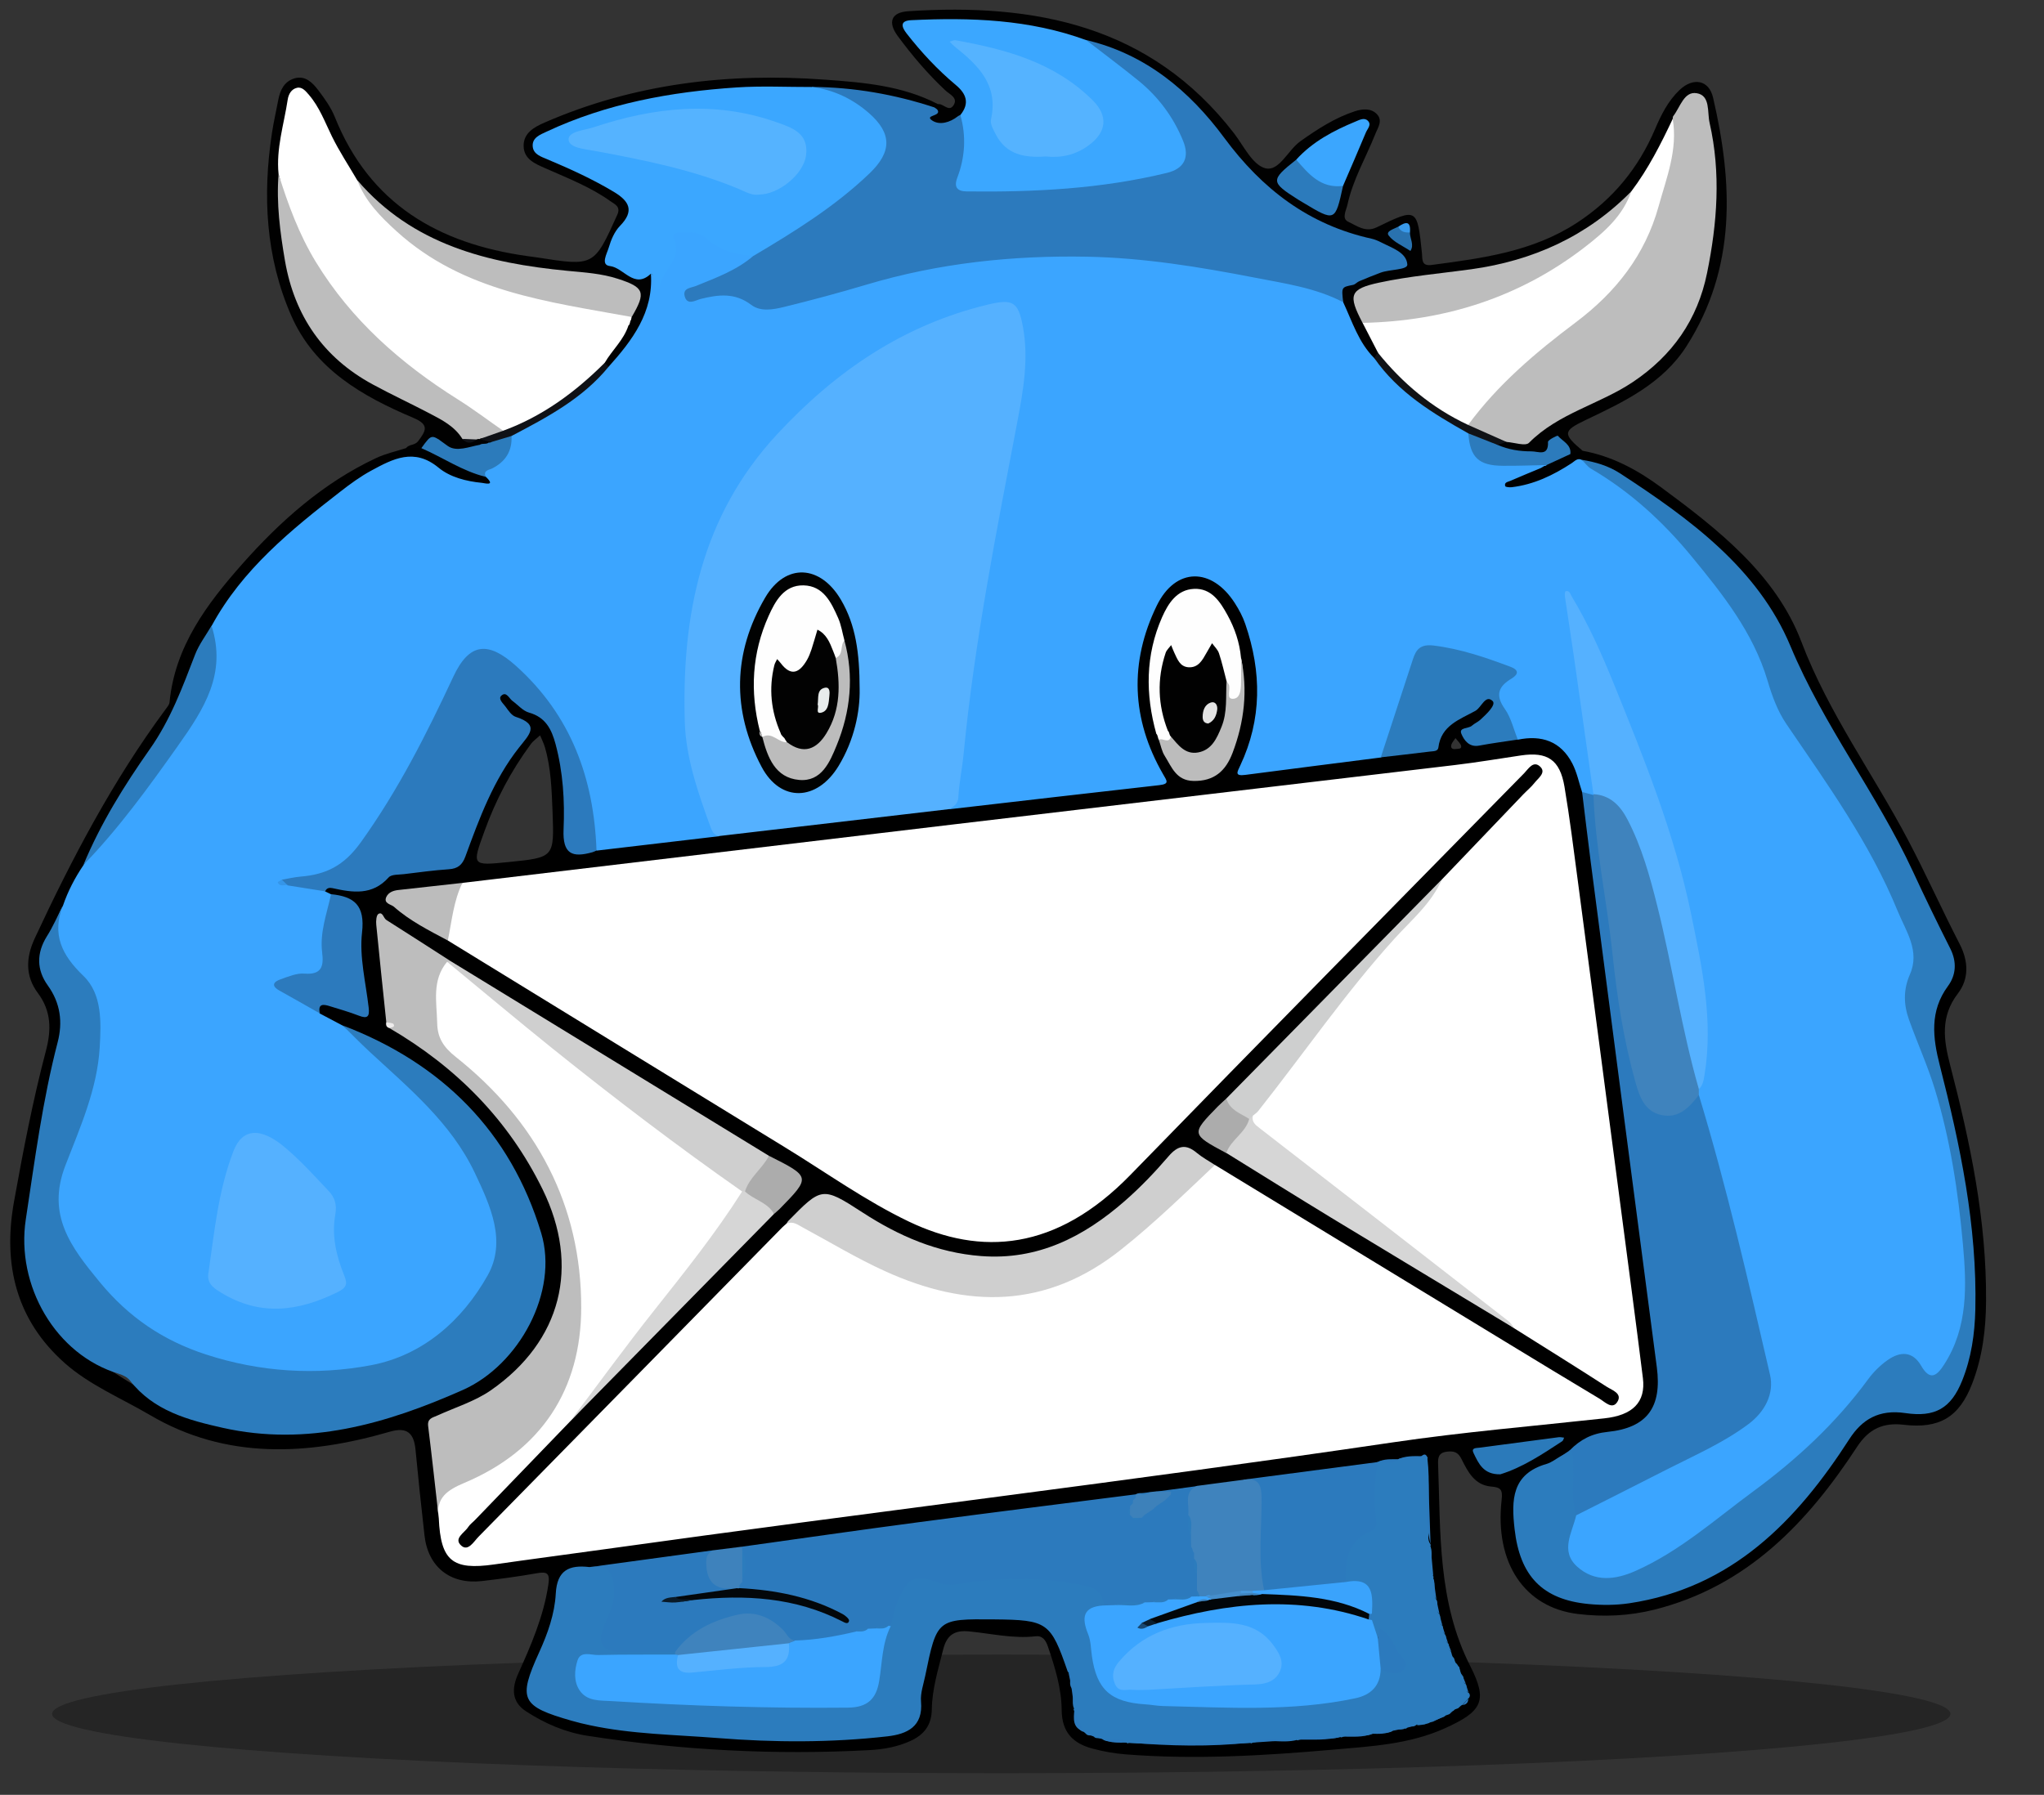 <?xml version="1.0" encoding="utf-8"?>
<!-- Generator: Adobe Illustrator 23.0.6, SVG Export Plug-In . SVG Version: 6.00 Build 0)  -->
<svg version="1.1" id="Calque_1" xmlns="http://www.w3.org/2000/svg" xmlns:xlink="http://www.w3.org/1999/xlink" x="0px" y="0px"
	 viewBox="0 0 2804.3 2463.1" style="enable-background:new 0 0 2804.3 2463.1;" xml:space="preserve">
<rect x="0" y="0" width="2804.3" height="2463.1" fill="#333333" stroke="none"/>
<style type="text/css">
	.st0{opacity:0.28;}
	.st1{fill:#010101;}
	.st2{fill:#3BA5FF;}
	.st3{fill:#FFFFFF;}
	.st4{fill:#55B1FF;}
	.st5{fill:#2C7CBD;}
	.st6{fill:#2C7ABD;}
	.st7{fill:#BDBDBD;}
	.st8{fill:#CFCFCF;}
	.st9{fill:#D6D6D6;}
	.st10{fill:#3F83BD;}
	.st11{fill:#FEFEFE;}
	.st12{fill:#CECFCF;}
	.st13{fill:#BCBCBC;}
	.st14{fill:#2C7BBB;}
	.st15{fill:#ACACAC;}
	.st16{fill:#2C7BBC;}
	.st17{fill:#2B7ABA;}
	.st18{fill:#3E82BC;}
	.st19{fill:#3D81BA;}
	.st20{fill:#EEECEC;}
	.st21{fill:#607F9A;}
	.st22{fill:#3BA7FF;}
	.st23{fill:#3BA6FE;}
	.st24{fill:#101216;}
	.st25{fill:#2972AF;}
	.st26{fill:#3999E9;}
	.st27{fill:#0F1116;}
	.st28{fill:#3596E9;}
	.st29{fill:#010202;}
	.st30{fill:#3AA3FC;}
	.st31{fill:#03070A;}
	.st32{fill:#091A28;}
	.st33{fill:#458ECC;}
	.st34{fill:#4797DB;}
	.st35{fill:#55B3FF;}
	.st36{fill:#020609;}
	.st37{fill:#0A1E2E;}
	.st38{fill:#194972;}
	.st39{fill:#E3E3E3;}
	.st40{fill:#020202;}
	.st41{fill:#E8ECEC;}
</style>
<ellipse class="st0" cx="1373.7" cy="2352" rx="1302.2" ry="81.4"/>
<g>
	<path d="M2675.6,1461.9c-8.9-34.2-13.9-66.6,10.5-98.4c15.4-20.1,14.8-44.1,2.5-68c-24.4-47.3-46.2-96-71-143.1
		c-47.9-90.9-108.9-173.7-146.2-271.8c-35-92.1-114.1-154.1-192.6-212c-32.4-23.9-67.3-42.7-107.5-50c-5.5-2.6-11.2-1.3-16.9-1.2
		c-12.4,2.3-21.9,10.8-33.2,15.5c-1.8,0.7-3.5,1.4-5.2,2.4c-2.5,1.5-5.2,2.6-7.8,4c-12.3,4.6-25.1,8.2-36.7,14.7
		c-4.9,2.8-11.8,5.8-9.2,13.2c2.3,6.8,9.2,6.4,15.2,6.3c12.1-0.3,23.1-4.8,34.5-8.2c21.1-6.3,37.5-22.3,59.1-27.3
		c23.6,3.3,44.2,13.8,63.7,26.7c49.1,32.5,94.5,69.7,135.1,112.2c51.1,53.4,95,111.8,110.4,186.7c1.5,7.3,5.6,13.4,9.7,19.6
		c66.6,99.2,125.9,202.5,175.1,311.6c10.4,23,11.2,43.5-3,64.1c-11.9,17.3-15.3,36.3-14.7,56.9c0.7,20.9,5.3,40.9,10.4,61
		c10.8,42.6,21.8,85.1,28.8,128.6c10.4,64.5,19.6,129.1,16.9,194.8c-1.4,34.9-6.5,69.1-21.9,100.9c-12.2,25-32.5,36.1-60.1,33.2
		c-8-0.8-15.9-1.7-23.9-1.4c-29.4,0.9-53,11.2-66.6,39.3c-8.5,17.5-20.5,32.8-32.4,48c-58.8,75.3-126.3,139.2-222,165.3
		c-39.2,10.7-78.2,15.1-118.5,6.1c-25.9-5.8-44.4-20-57.8-42.2c-15.7-25.9-15.1-54.5-16-83.3c-0.7-19.5,4.4-33.1,23.5-41.2
		c12.2-5.1,23.2-13.1,34.3-20.4c5-4,10.2-7.6,15.8-10.7c1.7-1.4,3.6-2.6,5.5-3.6c13.5-12.3,30.3-15.1,47.6-18.1
		c51.9-8.7,75.1-39.9,69.2-91.5c-12.2-107.2-28.1-213.9-41.4-320.9c-12.3-98.3-26.4-196.3-39.1-294.5
		c-7.6-58.6-15.6-117.1-23.5-175.6c-11-69.2-52.5-91.7-93.4-80.3c-16.4,2.7-32.7,5.5-49.2,6.8c-5.2,0.4-11.4,0.6-14-5.2
		c-3.1-7,3.7-8.9,7.6-11.8c8.6-6.4,16.3-13.7,21.5-23.1c2.9-5.2,6.3-11.2,1.2-16.5c-5.8-5.9-12.7-3.2-18,1
		c-11.9,9.5-23.7,19.1-38,25c-6.8,2.8-13.6,7.7-15.7,14.6c-7.5,24.2-25.9,28.9-47.9,29.8c-13.2,0.6-26.2,3.6-39.5,4.2
		c-54.8,7.4-109.8,13.1-164.7,20.1c-17.1,2.2-18.4,1.1-11.8-15c17.5-42.7,18.7-87.1,13.8-131.8c-4.1-37-15.5-72-42.1-99.5
		c-31-32.2-68.3-29.6-96.1,5.4c-5,6.3-9.1,13.2-12.4,20.5c-31.8,71.2-29.7,142.3,1.2,213.1c10.2,23.4,10.8,23.1-13.5,26.5
		c-50.8,7.1-102,11.7-152.9,18.1c-37.6,4.8-75.1,9.7-112.8,13.1c-104.3,12.1-208.6,24.3-312.8,37.3c-3.2,0.7-6.2,2.5-9.5,2.7
		c-52.1,2-103.4,11.5-155.2,17.1c-40.7,7.2-39.4,7.1-41.6-32.6c-2.1-37.8-2-76-13.3-112.8c-4.4-14.3-10-28.1-23.5-35.9
		c-14.4-8.4-29.4-15.5-41.8-27c-3.9-3.6-9.4-6.2-14.6-2.5c-6.1,4.3-4.6,10.5-2.2,16.3c5.1,12.2,15.1,20.1,25.8,27
		c7.4,4.8,10,9.9,3.6,17.8c-33.3,41.6-56.9,88.6-73.1,139c-8.6,26.9-23.7,38.4-52,39c-20.3,0.5-43.1-1.4-60.4,10.4
		c-20.6,14-40.4,20.5-64.9,13.7c-6.9-1.9-16.5-1.5-19.1,9.3c1.4,4.3,4.4,7.1,8.3,9c6.1,2.7,12.1,5.8,18.6,7.2
		c14.5,3.1,19.8,11.2,16.6,26c-2.3,10.5-0.3,21.2,0.9,31.8c2.9,25.8,4.8,51.7,8.5,77.4c1.7,11.9-1.9,14.4-12.8,10
		c-9.9-4-19.9-7.9-30.5-9.3c-10.8-1.4-20.8-0.6-19.4,14.7c7.1,13.7,21.4,16.9,33.8,22.7c119.2,44.9,202.4,129.1,255.2,242.6
		c47.7,102.3-10.5,206.2-96.7,248.6c-52.8,26-109.5,41.1-167.4,51.8c-79.1,14.6-156.3,8-227.7-28.1c-39.4-19.9-77.4-44.7-113.6-69.6
		c-65.3-44.8-86.5-113.5-73.5-191.8c1.4-8.5,3-17,3.4-25.7c2.2-44.6,7.2-88.9,18.9-132.2c5.9-21.8,11.2-43.9,16.3-65.9
		c7.6-32.9,7.9-64.4-13-93.7c-12.6-17.7-12.4-37.2-1.9-56.7c7.8-14.6,13.4-30.4,20.7-45.3c8.8-19.9,19.2-39,29.5-58.1
		c4.3-11.9,10.3-23,16.4-34.1c33.7-61.2,71.8-119.7,109.8-178.3c4.4-6.7,9.4-13.2,10.1-21.4c2.8-35.3,21.5-63.8,39-92.8
		c35.2-62,85.6-110.3,140.4-154.4c32.1-25.9,63.6-52.8,103-68.1c19.5-7.6,35.9-7.8,54.3,4.4c19.9,13.3,42.6,22.1,67.1,24.3
		c5.3,0.5,11.5,0.1,14.3-5.1c3.3-6.2-2-9.5-6.4-12.6c-1.8-0.7-3.6-1.7-5.4-2.4c-29.7-10.1-55-30.5-86.2-37.2
		c-5.8,2.5-12.4,1.3-18.3,3.8c-13.8,4.5-28.3,7.6-41.4,13.8c-72.5,34.1-131.4,86.5-183.6,145.5c-48.1,54.4-92.2,112.7-99.6,189.5
		c-0.3,3.6-3.5,7-5.8,10.2c-72,97.4-128,204-179,313.5c-12.7,27.2-13,52.4,4.1,75.3c18.9,25.3,18.5,51.3,11.1,79.3
		c-18,68.3-31.3,137.6-43.8,207.1c-15.6,86.7,3.3,162.5,69.4,221.3c34,30.3,77.9,48.4,117.2,71.5c104.2,61.4,216.7,55.5,329.2,22.8
		c24.2-7,33,2.7,35.1,25.1c3.7,39.1,7.9,78.2,12.3,117.3c4.8,43.2,35.3,67.6,78.8,62.6c25.1-2.9,50.3-6.3,75.2-10.7
		c14.2-2.5,18.3-0.2,15.9,15.7c-6.5,43.5-23.7,83-41.5,122.5c-8.6,19.1-9.4,38,10.8,51.2c25.9,16.9,54.2,29,84.7,33.7
		c128.2,19.8,257.1,26.6,386.6,19.6c19.2-1,38.3-4.4,56.3-12.6c18.9-8.6,28.9-22,29.2-43.3c0.4-28.2,8.9-55,15.6-82.2
		c5-20.2,16.1-26.8,35.7-24.8c30.3,3,60.4,10.2,91.3,6.7c9.5-1.1,13.9,5.8,16.7,14.1c9.7,28.5,18.7,57.5,18.9,87.5
		c0.3,30.3,15.7,45.4,42.1,52.5c14.7,3.9,29.9,6.7,45.1,7.9c95.2,7.5,190.1,1.9,285-6.4c52.4-4.6,104.9-7.3,153.9-29.5
		c51.2-23.2,58.6-37.7,34.5-85.1c-44.8-88-40.7-183.2-44.2-277.5c-0.3-8.3,0.5-15.4,11.9-16.8c9.9-1.2,15.5,0.5,20.3,10.2
		c8.6,17.3,17.9,35.6,40.4,37.6c12.8,1.1,16.3,3.6,14.6,18.2c-9.8,86.6,31.4,147.9,104.6,156.7c35.2,4.3,70.5,2.7,105.2-6
		c126.8-32,209.7-119.1,277.9-223.5c16.4-25.1,36.5-33.4,63.7-30.2c49.1,5.8,76.3-10.2,94.1-56.3c14.2-36.6,18.9-74.8,19.1-113.7
		C2725.6,1674.6,2703.1,1567.8,2675.6,1461.9z M697.7,1183c-50.8,5.1-50.3,5.2-32.9-42.7c15.5-42.9,36.5-82.6,63.5-119.2
		c3.4-4.6,8.5-8,12.7-12c2.2,5.5,5,10.8,6.6,16.4c8.5,29,9.3,59,10.5,88.9C760.4,1176.7,760.4,1176.7,697.7,1183z M1997.8,1027.8
		c-4.5,0.7-8.2-0.4-6.5-6.1c0.8-2.6,3-4.9,5.6-8.8c3.5,4.6,6.9,7.3,7.7,10.6C2005.6,1028.2,2000.7,1027.4,1997.8,1027.8z"/>
	<path class="st1" d="M2171.3,618.6c-5.6,1.5-11.2,3-16.8,4.4c-4-4.4-8.9-7.8-13.4-11.6c-3.9-3.4-9.7-4.9-11.4,0.9
		c-4.6,15.4-17,12-27.6,12.6c-11.9,0.8-23.7-1.1-35.2-4.3c-6.3-1.8-13.1-3.4-13.7-11.9c2.3-5.4,7.2-6.6,12.2-7.4
		c20.4,2.8,36.4-3.9,52.2-17.7c19.6-17.1,44.9-25.8,68.3-37c49.4-23.7,93.4-53.5,122.5-101.9c11.5-19.1,19.8-39.1,24.8-60.7
		c16.9-73.6,21.1-147.5,5-221.8c-1.1-5.2-1.9-10.5-3.8-15.5c-4.5-11.6-11.2-11.9-19.4-3.5c-6.1,6.3-9.7,14.3-14.7,21.3
		c-16.6,36.2-33,72.6-59.8,102.9c-63.1,67.3-143.6,97.9-232.8,110.5c-30.9,4.4-62,6.7-92.9,11.1c-5.9,0.8-11.8,2-17.6,3.6
		c-33.7,9.2-36.6,15.2-23.1,47.4c4.9,15.4,16.8,27.7,19.7,43.9c-0.3,4.5-2.1,7.9-6.8,9.3c-12,0.1-16.8-9.2-22.1-17.4
		c-12.1-18.3-19.2-38.9-26.6-59.4c-1.5-5.8-2.9-11.7-3.4-17.5c-1-10.7,2-17,15.2-17.6c22.6-1,42.4-13.8,64.3-18.5
		c8.5-1.8,4.1-8.2-0.5-11.5c-12.5-9-26.6-14.7-41.3-19.5c-37.9-12.4-75.5-25.1-109.5-47.2c-29.7-19.3-50.9-46.7-72.3-73.6
		c-37-46.6-76.8-90-128.7-120.5c-23.6-13.9-48.7-24.1-75.3-30.7c-71.1-23.9-144.5-27.8-218.6-25.9c-5.7,0.1-13.2-1.5-15.8,5.4
		c-2,5.3,2.9,9.9,6.1,14c18.1,23.2,40.8,41.9,60.5,63.4c15,16.4,15.4,24.2,3.2,44.2c-5.7,5.9-12.7,9.6-20.8,11
		c-9.2,1.5-19.5,3.4-26.4-4.2c-7.2-7.9,3.7-14.2,4.6-21.6c1.6-2.7,3.3-5.1,6.9-3.2c7.5-1.4,15.1,11.3,21.5,1.9
		c7.1-10.4-5-15.2-10.5-20.3c-24.5-22.8-46-48.2-65.8-75c-14-18.9-9.1-32.6,14.4-34.1c173.8-11.3,332.3,19.3,446.7,167.2
		c13.4,17.4,25.3,43.2,42.8,48.2c19.1,5.4,31.2-24.6,48.4-36.9c23.5-16.7,47.4-32.2,74.8-41.2c10.2-3.3,22-4.6,30.2,3.9
		c8.7,9,1.2,18.8-2.3,27.8c-12.8,32.1-30.6,62.2-38,96.4c-1.7,7.9-8.4,19.1,1,23.5c11.7,5.5,23.7,15.1,39,7.7
		c55.7-27,55.7-26.8,62.2,35.7c0.8,8.2-1.1,17.9,13.4,15.9c69.4-9.2,138.4-18.1,199.3-57.9c49.1-32.1,84.2-74.8,107-128.3
		c8.4-19.7,17.9-38.8,33.6-53.8c18.6-17.8,40.4-14.2,46.1,10.4c27.3,117.6,32.1,233.7-36.4,341c-32.7,51.2-85.7,76.4-138.2,101.3
		C2144.2,591.3,2143.7,595.3,2171.3,618.6z"/>
	<path class="st1" d="M1286.6,142.8c-1.5,1.6-3,3.2-4.5,4.8c-9.6,7.3-19.1,2.2-28.3-0.7c-44.5-14-90.5-18.5-136.6-21.8
		c-67.9-0.5-135.7,0.8-202.9,12.6c-45.4,8-89.5,20.4-132.8,36.2c-8.1,3-16,6.6-23.6,10.8c-6.7,3.8-16.3,6.3-15.8,15.9
		c0.4,8.5,9.3,10.4,15.8,13.4c13.3,6.2,26.7,12.1,40.1,18c18.9,8.3,37.4,17.8,53.7,30.6c17.3,13.7,19.4,26.4,7.8,45.2
		c-6.6,10.8-13.5,21.3-17.8,33.4c-3.7,10.5-1.3,17.7,9.2,22.7c13.9,6.6,27.6,13.1,43.6,10.2c8.6,9,6.8,20.4,4.3,30.3
		c-8.8,35.4-25.3,67.1-50.2,94.1c-3.2,3.5-7.2,6-12,6.8c-3.3,0.1-6-1-7.9-3.8c-3.2-9.8,2.9-16.5,7.9-23.4c7.4-10.3,14-21,20.3-32
		c1.9-3.3,3.9-6.6,4.7-10.4c0.6-1.9,1.2-3.7,2-5.6c10.6-27.9,8.3-32.8-19.8-41.6c-23.1-7.3-47.1-8.2-70.9-11
		c-48.4-5.7-96.5-12.9-142.8-28.4c-56.9-19.1-104.6-51.8-143.1-98c-16.3-20.4-29.6-42.6-39.8-66.7c-6-14.2-12.5-28-21.7-40.4
		c-4.2-5.7-8.2-13.9-16.8-11.7c-7.4,1.9-8,10.1-9.2,16.5c-6,30-13.2,59.9-11,90.9c-2.4,44.8,3.5,88.8,12.8,132.6
		c14,65.9,52.1,113.8,109.3,147.5c20.6,12.2,41.5,23.7,63.7,32.8c23.5,9.6,45.4,22.2,62,42.2c5.2,6.5,11.7,6.6,18.9,3.9
		c1.9-0.4,3.7-0.7,5.6-0.8c6,0.3,12,0.4,14.4,7.5c-0.5,2-1.6,3.6-3.2,4.8c-4.2,2.4-9,3.3-13.4,5.2c-19.5,4.8-39.5,13.7-54.1-9.9
		c-3.2-5.2-8.1-3.1-11.6,0.5c-4.3,4.3-9.1,7.3-14.8,9.1c-6.9-0.1-13.9-0.3-20.8-0.4c4.1-5.4,11.7-3.1,16.5-9.5
		c11-14.5,15.2-22.6-6.9-31.9c-69.7-29.5-135.2-66.7-167.3-140.1c-35.1-80.1-39.5-164.8-26.5-250.7c2.3-15.1,5.8-30,8.6-45.1
		c2.6-13.9,8.4-26,22.8-30c14.5-4,24.2,6,31.9,16c8.8,11.6,17.6,23.8,23,37.2c47.9,119.4,142.4,173.8,264.1,190.8
		c4.6,0.6,9.2,1.2,13.8,1.9c77.9,12.2,77.7,12.1,109.6-58.6c5.2-11.5-3.9-14.6-9.4-18.6c-27.2-19.5-58.4-31.5-88.8-45
		c-14.3-6.3-29.9-12.5-30.3-30.5c-0.4-17.9,14.2-26.1,28.6-32.4c123.1-53.6,252.2-68.7,384.9-58.9
		C1184.9,113.1,1238.1,117.6,1286.6,142.8z"/>
	<path class="st2" d="M834.9,503.4c32.7-36.5,61.8-74.8,58.1-127.8c9.7,6.2,12.8,1.5,16.9-7.6c5.4-12.2,12.4-23.3,9.7-37.7
		c-1.8-9.6,3.5-15.2,12.9-16.6c11.3-1.7,23.4-2.9,32.9,4.1c18.6,13.8,39.2,22.2,61.3,27.8c3.8,1,7.5,2.8,8.8,7.3
		c-10,19.6-30.3,24.7-47.6,33.8c-9.9,5.2-21.6,6.6-30.4,14.3c11,5.2,21.1-2.1,31.7-2.7c10.4-0.6,20.1,0.4,28.8,6
		c22,14.1,44.9,13.2,69.2,6.9c60-15.5,119.2-34.2,180.1-46.3c53.1-10.5,106.6-14.8,160.7-17.3c132.6-6.1,261.2,17.3,389,48.8
		c11.2,2.8,21.8,5.9,25.9,18.5c12.4,26.6,21.1,55.3,42.7,76.7c8.1,1.3,11.9,8,16.7,13.3c27.9,30.7,61,54.5,97.1,74.3
		c8.1,4.4,17,7.9,20.1,18c9.5,29.4,16.3,34.5,47.1,35.1c12.6,0.3,25.2-0.3,37.8-1.3c6.5-0.5,15.1-3.4,17.5,7.3
		c-0.8,0.8-1.8,1.2-3,1.1c-1.5,1-3.1,1.9-4.7,2.8c-14.1,5.9-28.2,11.6-42.1,17.7c-3.2,1.4-8.7,1.9-7,7.2c0.4,1.4,5.9,1.8,8.9,1.5
		c30.4-3.6,57.1-16.5,82.3-33c4.3-2.8,7.9-7.7,14.1-4.4c114.8,60.7,195.8,154.8,247.4,270.7c28.2,63.3,59.6,122.9,99.9,178.6
		c43.2,59.8,73.8,126.4,103.1,193.6c10.4,23.8,14.7,47.7,3.6,73.4c-7.9,18.4-3.7,38.1,3.2,56.7c16.9,45.5,36.8,89.8,46.3,137.9
		c15.9,80.5,29.8,161,27.1,243.6c-1.1,33.9-13.1,63.8-30,92c-10.7,17.9-24.4,18-38.7,2.5c-16.2-17.6-27.4-18-45.7-2
		c-20.7,18.1-35.5,41.4-53.2,62.2c-33.1,38.8-70.7,72.3-112,102c-43.2,31.1-82,68.2-128.6,94.9c-15,8.6-30.1,17.1-45.9,24.2
		c-8.5,3.8-17.4,7.3-26.7,8.2c-26.2,2.5-53,1-67.3-24.3c-13.1-23.2-6.1-47.5,7.9-69.4c55.6-34.5,115.7-60.2,173.6-90.1
		c17.8-9.2,35.1-19.1,51.6-30.4c30.5-20.9,41.9-46.5,33.4-82.5c-24-101.1-49.3-201.8-75.4-302.3c-5.8-22.5-12.7-44.8-17.6-67.6
		c-0.4-3.2-0.2-6.3,0.6-9.5c12.5-38.2,11.5-77.9,6.9-116.6c-16.2-135.1-53.8-264.5-107.9-389.4c-20.9-48.2-38.1-98.1-63.1-144.5
		c-1.7-3.1-2.4-6.9-5.5-9.2c-0.3,3.4,0.9,6.6,1.3,9.8c8.8,74.7,22.5,148.7,32,223.4c0.8,6.6,2,13.2,0,19.8c-0.8,2.1-2,3.9-3.6,5.5
		c-7.3,3.8-12.8,1.8-16.5-5.4c-4.4-13.1-7.1-27.1-13.4-39.2c-15.8-30.6-42.2-39.5-74.9-32.7c-18.3-16.3-22.3-40-30.8-61.2
		c-2.9-7.2,3.5-14,9-18.9c11-10,6.4-14.5-5-19.1c-26.1-10.5-53-17.6-80.7-22.1c-17.5-2.9-27.7,2.7-32.8,20.1
		c-10.2,35.2-21.6,70-33.8,104.5c-2.9,8.3-5.5,16.4-13.7,21.1c-62,7.9-124.1,15.8-186.1,23.9c-14.8,1.9-11.1-3.8-6.9-12.7
		c30-63.7,29.5-128.7,7-194.3c-3.4-10-8.5-19.6-14.2-28.5c-31.7-49.7-81.4-49.7-107.2,3.1c-37.8,77.5-34.9,155.8,8.4,231.1
		c5.5,9.6,9.5,13.7-5.2,15.4c-95.9,10.8-191.7,21.9-287.6,33c16.1-89.7,25.1-180.4,37.1-270.6c7.6-57.5,19.2-114.3,33.1-170.5
		c14.6-59.1,20.7-119.3,26.3-179.6c1.3-14.6,0-29.3-2.6-43.8c-3.9-21-10.7-26.1-33.4-22.3c-33.7,5.7-65.9,17.1-96.6,31.5
		c-123.8,57.9-217.6,147.3-277.5,270.5c-25.9,53.3-34.6,111.1-40.4,169.9c-8.7,87.7,6.4,170.8,38.1,251.9
		c-56.1,6.6-112.2,13.2-168.3,19.8c-10.1-12.4-7.8-27.9-9.6-41.9c-11-85.6-46.8-157.6-113.3-213.7c-24.9-21-46.9-18.7-62.4,10.1
		c-20.7,38.7-39,78.8-57.2,118.8c-8.9,19.5-17.7,38.9-31.5,55.5c-22.7,27.2-43,56-60.5,86.8c-6.4,11.3-15.7,17.5-28.6,19.3
		c-17.8,2.4-35.1,8.4-53.1,7c0.3,0,0.4,1.1,0.4,1.1s1.1-0.4,1.3-0.4c14.6,3.2,31,0.4,42.2,13.4c2.7,1.3,5.4,2.7,8.1,4
		c5.5,5.7,4.5,12.4,2.4,18.8c-7.3,21.9-7.9,44.4-8,67.1c-0.2,21.8-4.1,25.2-24.5,29c-11.2,2.1-28.8-1.4-31.2,11
		c-1.7,9,15.7,13.9,25,19.8c7.9,5.1,15.8,9.8,20.9,17.9c10.5,5.5,20.9,11.1,31.4,16.6c69.1,52.7,135.1,108.6,179.2,185.3
		c22.2,38.6,37.4,79.6,35.3,125.3c-0.8,18.6-6.4,35.4-17.6,50.1c-33.3,43.5-72.9,79.3-123.6,101.9c-17.3,7.7-35,13.6-53.7,14.8
		c-97.8,6.2-193.1-1.2-281-50.7c-16.5-9.3-32.3-19.1-44.2-33.7c-18.5-22.7-39.1-43.6-57.8-66.2c-16-19.3-25.7-41.9-33.5-65.5
		c-3.5-10.6-1.6-21.1,0.7-31.6c8.7-38.5,22.1-75.4,35.5-112.4c16.3-44.9,26.9-90.7,17.6-139c-3.5-17.9-7.4-36.4-22.2-48
		c-34-26.7-38.6-58-18.7-94.8c6.8-19.9,16.4-38.4,28.2-55.8c15.5-25.8,35.6-48,55.2-70.6c18.3-21.2,36.1-42.9,49.5-67.6
		c12.5-23,29.8-42.5,44.6-63.8c21.1-30.4,35.7-62.6,23.7-101.1c-2.7-8.6-0.6-17.1,2.8-25.2c42-77.4,108.5-131.4,176.4-184.1
		c13.6-10.6,27.7-20.9,42.8-29.1c29.6-16,58.7-31.6,92.2-3.9c15.9,13.1,38,18.7,59.5,20.8c3.9,0.4,19.2,4.9,5.5-8.1
		c-11-8.4-0.9-12.8,4.2-15.4c16.8-8.9,23.9-23.6,27.9-40.9c3.7-7.9,11.2-11.1,18.3-14.6c37.9-18.6,72.9-41.2,102.8-71.4
		C823.9,507.6,828.9,504.7,834.9,503.4z"/>
	<path class="st3" d="M782.2,1950.6c-43.4,45-86.7,90-130.1,134.9c-3.2,3.4-7.2,6.2-9.7,10c-5.1,8.1-20.9,15.9-9.3,25.8
		c9.3,8,17-5.9,23.5-12.5c139-141.4,277.7-282.9,416.6-424.4c1.9-1.9,4-3.5,5.9-5.3c9.3-9.8,18.2-4.2,27,0.8
		c25.5,14.3,51.1,28.6,76.9,42.4c30.1,16.1,61.9,27.5,94.2,38.2c42.7,14.2,86.7,15.3,130.3,10.3c45.6-5.2,82.9-31.7,119.5-57
		c40.6-28,77.6-60.5,111-97c7.7-8.4,14.2-20,28.8-18.2c132.7,80.8,265.4,161.7,398.2,242.5c43.1,26.2,86.2,52.5,129.6,78.4
		c7.3,4.4,17.2,15.1,24.1,4.7c7.9-11.9-7.1-16.5-14.4-21.2c-41.8-27-84-53.2-126.1-79.7c-118.3-82.7-226.4-178.8-343.6-262.9
		c-9.8-7-22.9-13.1-19.2-29.4c21.4-32.8,48.1-61.7,70.5-93.8c55.6-79.6,121.4-150.7,186.5-222.4c2.3-2.5,4-5.3,5.9-8
		c37.3-39,74.5-78,111.8-116.9c5.1-5.3,10.9-10,15.3-15.7c5-6.4,16-13.8,8-21.8c-9.6-9.6-16.5,2.8-22.4,8.8
		c-180.2,183.5-360.7,366.7-540,551c-102,104.9-205.3,111.4-304,64.2c-59.2-28.3-113.3-67.2-169.5-101.6
		c-154.4-94.6-308.7-189.4-463-284.1c-7.8-22,3.4-66.4,20-79.1c225.5-26.9,451.1-53.8,676.6-80.6c228.2-27.1,456.4-53.9,684.6-81.1
		c30.4-3.6,60.6-8.7,90.9-13.2c36.4-5.4,53.5,5.8,59.8,42.8c7.2,42.6,12.5,85.6,18.2,128.5c20,151.2,39.8,302.3,59.6,453.5
		c10,76.5,20.3,153.1,29.8,229.7c4.1,33.2-14.1,51-52.8,55.2c-96.6,10.6-193.7,18.7-289.8,32.9c-359.8,53.1-720.9,96.3-1081,146.6
		c-50.8,7.1-101.6,13.7-152.4,21c-57.4,8.2-73.4-5-76-63.3c-4.3-34-1.9-40.3,28.4-52.2C789,1968.6,815,1796.9,776.2,1687
		c-21.4-60.7-45.7-119.3-88.3-168.8c-20.5-23.9-42-46.7-68.3-64c-16-10.5-23.4-23.7-25.5-42.4c-2.9-25.4-3.8-50.5,2.6-75.4
		c2.1-8.1,2.9-17.7,14-19.5c56.9,36.9,107.4,82,160.2,124.2c76.3,60.9,153.4,120.8,233.8,176.3c6.5,4.5,14,8.1,16.1,16.8
		c-8.9,30.2-29.5,53.8-48.4,77.2C908.5,1790.8,852.2,1876.2,782.2,1950.6z"/>
	<path class="st4" d="M986.6,1147.3c-7-1.1-9.6-6.5-11.7-12.2c-17.1-47-34-95.1-35.4-144.7c-4.2-145.7,22.3-282,126.9-394.7
		c80.5-86.7,173.3-149.9,288.9-177.7c34.4-8.3,41.7-3.7,48,29.8c8.3,44,0.7,87.8-7.4,130.3c-28.9,151.6-59,303-73.9,456.9
		c-1.9,19.8-6.1,39.3-7.2,59.1c-0.6,9.4-6.1,12.3-12,16.2C1197.4,1122.6,1092,1135,986.6,1147.3z"/>
	<path class="st5" d="M1465.9,2295.1c-0.4-0.5-1-1-1.2-1.6c-23.2-67.3-27.7-70.5-100.7-71.2c-78.4-0.7-78.6-0.6-94.6,77.4
		c-2.4,11.7-6.8,23.8-5.8,35.3c3.1,34.8-19.4,44.7-46.1,47.8c-77.6,8.8-155.5,8.5-233.3,2.3c-58.3-4.6-117.1-5.2-174.7-17.5
		c-8.5-1.8-16.9-3.8-25.2-6.2c-69.5-19.9-74-29.2-44.5-94.1c11.7-25.7,21.2-52.5,22.7-80.3c1.7-32.6,18.7-39.7,46.2-36.5
		c33.3-4.2,40.6,2.1,40.4,34.9c-0.1,12.2-3.4,23.6-7.7,34.8c-13.7,36.2-11.5,38.7,27.7,39.6c18.9,0.4,38.6-4.8,56.6,5.6
		c1.6,2,1.8,4.2,0.6,6.5c-7.7,6.9-17.3,6.1-26.5,6.3c-26.6,0.4-53.3-0.3-79.9,0.4c-9,0.2-19.9-1.3-21.4,12.2
		c-1.4,13.3-0.2,25.8,14.9,31.2c6.9,2.5,14.2,4.2,21.4,4.6c110.3,7.1,220.6,11.1,331.1,8.7c17.5-0.4,27-9,31.2-25.1
		c2.1-8.4,4.5-16.9,4.8-25.5c0.6-19,5.7-36.7,13.5-53.8c1.7-21.1,8.8-40.2,21.5-57.1c9-11.9,21.5-21.1,36.1-14.7
		c26.2,11.5,53,7.3,78.5,3.2c45.8-7.5,90-1,134.5,6.7c21.2,3.7,30.4,13.9,31.5,33.9c-0.3,0.6-0.4,1.6-0.9,1.7
		c-26,9.8-19.2,29.7-15.1,48.8c4.3,19.9,3.7,41.2,18,58.2c5.8,6.9,12,11.4,20.9,13.8c19.4,5.2,39.3,8.2,59,8.8
		c80.3,2.1,160.7,6.2,240.6-6.9c21.3-3.5,40.1-10.1,48.4-32.5c3.6-6,9.3-6.8,15.5-6.5c15,0.9,18.2-4.8,9.7-17.1
		c-4.9-7.1-9.9-14.2-13.6-21.9c-4-8.2-8.5-2-12.9-1.7c-8.8-5.9-7.4-15.9-10-24.3c-0.6-3-0.8-6-0.9-9c3.3-24.5-8.2-37.9-31.7-42.4
		c-9.6-25.1-3.6-50.8,18.9-67.3c13.1-9.6,17.5-20,16.1-35.4c-1.2-13.9-0.9-28,0.7-41.9c0.9-8,1.9-16,9.5-21l-0.2,0.3
		c9-4.7,19.6,1.8,28.4-4.1l-0.3,0.2c10.3-5.1,22.2,2.2,32.3-4.4l-0.4,0.2c2.8-1.5,5.5-2,8.1,0.4c1.1,0.7,1.4,1.7,0.8,2.9
		c3.7,32.1,0.5,64.2,1.7,96.3c0.3,7-2.4,14.5,2.3,21c0.8,0.8,0.8,1.5,0,2.2c4.6,13.6-1.9,28.2,3.8,41.7c0.8,0.8,0.9,1.7,0.1,2.7
		c4.5,9.3-1.9,20.1,4,29.2l-0.1-0.3c4.5,6.1-1.6,14.5,4.3,20.3l-0.2-0.4c3.9,4.8-1.3,12,4.4,16.3l-0.3-0.4c2.8,3.7-0.3,9.2,3.9,12.5
		l-0.1-0.2c3.3,3.4-0.1,9.1,4.1,12.2l-0.1-0.2c3.4,3.3-0.4,9.4,4.7,12.1l-0.3-0.5c1.4,2.8,0.9,6.4,3.8,8.6l-0.2-0.3
		c1.9,2.5,1.3,6.2,4,8.3l-0.1-0.2c1.1,1.2,2,2.5,2.8,4c1,0.5,1.5,1.3,1.4,2.5c1.4,3.1,1,6.9,3.9,9.5l-0.1,0.4
		c3.6,3.1-0.2,9.2,4.7,11.8l-0.3-0.4c2.8,3.7-0.4,9.3,3.9,12.5l-0.2-0.3c1.9,2.9,2.1,5.7-0.2,8.5l0-0.1c-2.1,3.3-5.3,5.7-7.7,8.9
		l0.4-0.5c-2,0.6-3.3,2.2-4.8,3.5l-0.1,0.1c-2,2.5-6.1,1.6-7.6,4.8l0.4-0.4c-2,0.6-3.2,2.3-4.7,3.6l-0.1,0.1c-2,2.5-5.8,1.7-7.8,4.2
		l0.1,0c-5.3,2.4-11,3.8-15.9,7.2c-1.4,0.4-2.8,0.7-4.2,1.1c-2.3,1.7-5.2,1.6-7.7,2.8c-2.8,0.4-5.6,0.7-8.4,1.1
		c-1.4-1.5-2.7-1.3-3.8,0.4l0.1-0.2c-3.6,3-9.1-0.1-12.4,3.8l-1,0.8l-1.2-0.4c-5.5,3.2-12.5-0.9-17.6,3.8l0.2-0.1
		c-8.9,4.9-19.5-1.7-28.2,4.2l0.3-0.2c-13.1,5.1-27.4-1.8-40.4,4l-1.4,0.6l-1.5-0.5c-18.8,5.2-38.5-2.3-57.2,4l-1.3,0.6l-1.3-0.6
		c-20.2,5.2-41.3-2.4-61.4,4.1l-1.2,0.6l-1.2-0.6c-55.6,2.6-111.2,2.6-166.9,0l-1.2,0.6l-1.2-0.6c-10.2-6.2-22.1,1.1-32.4-4.3
		l0.2,0.1c-3.4-4-8.8-0.9-12.5-3.7l0.4,0.3c-2.6-4.8-8.7-0.9-11.7-4.8l-0.1-0.1c-1.5-1.3-2.8-2.9-4.9-3.4l0.5,0.5
		c-12-6.4-7.6-19.5-12-29.1c-0.8-0.9-0.8-1.8,0-2.7c-4.6-9.3,1.9-20.1-4-29.2l0.1,0.3C1465.6,2309.2,1471.5,2300.9,1465.9,2295.1z"
		/>
	<path class="st5" d="M86.2,1242.8c-15.1,39.4-1.8,67.5,28.2,96.4c25.8,24.8,24.4,63,22.4,98.1c-3.4,57.6-26.9,109.8-47.1,162.1
		c-26.2,68,7.5,111.9,47.2,160.1c39.8,48.3,87.1,80.2,145.5,99.2c74.5,24.3,151.2,29,226.6,14.8c71.3-13.5,125.1-61.3,159.9-123
		c26.5-46.9,3.9-95.9-17.5-141c-32.6-68.7-90.1-116-144.2-166.1c-12.6-11.7-24.7-24.1-37-36.2c135.9,51.9,230.3,145.7,272.3,284.9
		c24.3,80.5-30.3,181.1-107.6,215.4c-105,46.6-213.3,77.9-329.4,51.9c-47.2-10.6-94.9-23.2-127.2-64.9c-3.4-4.4-9.6-7.5-15.1-9.2
		c-87.3-26-141.6-121.7-127.8-212c12.4-81.5,22.9-163,43.7-243c7.1-27.3,4-53.6-13.5-77.9c-15.4-21.4-15.7-44.2-1.4-67.3
		C72.7,1271.7,79,1257,86.2,1242.8z"/>
	<path class="st5" d="M2162.5,2079.5c-5.4,23.6-22.4,48.7,1.1,70.2c23.9,21.8,52.6,18.4,80.3,6.1c60.3-26.8,109-70.5,161.4-109.1
		c60-44.1,113.6-93.8,157.7-153.9c7.4-10.1,16.8-19.4,27-26.5c17-11.9,34.1-12.3,45.8,8c12.4,21.5,21.8,13.4,31.6-1.9
		c32.8-51,30.8-108.3,25.7-164.6c-6.5-72-17.3-143.8-38.6-213.2c-9.9-32.3-24-63.3-35.4-95.2c-7.4-20.6-8-41.2,1.2-62.1
		c14.2-32.3-5.4-59.3-16.7-86.9c-38-93.1-96.5-174.2-152.6-256.6c-12.4-18.2-19.8-38.9-26.1-60.1c-19.7-66-61.7-118.6-104.5-170.6
		c-39.2-47.6-84.1-88.6-137.6-119.9c-4.9-2.9-8.4-8.1-12.6-12.2c18.6,2.9,36.8,8.4,52.3,18.5c95.3,62.1,189.4,130.4,234,237.3
		c45.7,109.6,118.6,202.5,167.9,309c16.5,35.7,33.7,71,51.4,106.1c9.1,18.2,7.9,36.1-3.2,51.2c-25.5,34.6-20.9,71.2-11.3,108.8
		c28.1,110,51.4,220.6,48.8,335.1c-0.8,33.6-5.5,66.4-18.1,97.7c-15.3,38.1-37.3,50.5-77.9,44.5c-36.4-5.4-59.5,8.8-76.8,35.6
		c-72.4,112.5-161.3,204.3-302.1,225.4c-18.3,2.7-37.4,2.8-55.8,1c-63.6-6.1-94.1-38.7-101.4-102.6c-4.6-40.2-4-75.9,44-89.7
		c6.8-2,12.8-6.9,19.1-10.5c4.7-2.1,9.4-4.2,12.7-8.4l-0.2-0.1c6.9-0.2,9.6,5,10,10C2165.9,2026.6,2170.2,2053.2,2162.5,2079.5z"/>
	<path class="st6" d="M926.3,2267c-23.9,0-47.8,0-71.6,0c-29.5,0-36.7-11-24.7-38.9c5.8-13.4,12.4-26.2,12.5-41.4
		c0.2-23.1-4.4-40.9-33.7-36.1c56.5-7.7,112.9-15.4,169.4-23.1c1.9,4.8-1.1,9-1.5,13.5c-1.7,19.5,3.6,27,22.3,32.4
		c5,1.4,13,0.2,11.4,9.8c-9.3,6.5-20,6-30.5,5.8c-16.7-0.3-32.8,4.1-49.1,6c-6.4-0.6-12.6,1.9-19,1.6c6.2,1.2,11.9-2.3,18.1-1.7
		c7.3,0.7,14.1-2.2,21-3.6c59.9-8.3,118.8-6.8,176.1,15.4c3.7,1.4,7.1,3.6,11,4.6c-3.6-1.1-6.9-3.1-10.4-4.5
		c-35.4-14.4-73.4-16.7-110.4-24c-1.8-1-3.1-2.5-4.1-4.2c-1.3-2.9-1-5.9-0.4-8.8c0.4-1.9,0.9-3.8,1.5-5.6c4.4-12,2-24.3,1.5-36.6
		c0.4-1.9,1.3-3.6,2.5-5.1c80.3-11.2,160.6-22.8,241-33.4c99.6-13.2,199.3-25.7,298.9-38.4c1.2,0.8,1.9,2,2.1,3.5
		c-0.1,2.2-0.7,4.2-1.5,6.2c-0.5,1.3-1.1,2.6-1.7,3.8c-0.8,1.8-1.7,3.6-2.4,5.5c-0.3,1.2-0.5,2.4-0.6,3.7c0.1,1.2,0.4,2.4,1,3.4
		c0.8,0.9,1.7,1.7,2.8,2.2c1.2,0.3,2.4,0.4,3.6,0.2c1.3-0.4,2.5-0.8,3.6-1.4c1.8-1.1,3.4-2.3,5.1-3.6c2.9-2.4,5.8-4.7,8.9-6.9
		c1.8-1.4,3.7-2.8,5.6-4.2c3-2.4,6-4.7,9.2-6.9c1.1-0.8,2.3-1.6,3.4-2.3c-0.1,0,1.6-1,1.5-1c0.7-0.5,1.6-1.1,2.3-1.5
		c-0.2,0.1-0.4-1.1-0.5-0.9c-0.9,0.9-1.7,1.3-2.9,1.3c-4.7,0.2-9-0.5-11.7-4.8c18.8-2.5,37.6-5.1,56.4-7.6
		c-2,13.3-7.2,26.1-5.5,39.9c-1.2,8.9-0.8,17.8,2,26.4c1.1,4.8,1.6,9.7,2.1,14.6c0.4,3.9,1.1,7.7,2,11.5c0.7,2.9,1.2,5.8,1.3,8.7
		c-0.6,7.1,1.5,13.8,3.2,20.6c1.4,7.3,1.8,14.7,0.7,22.1c-0.6,3.2-1.8,6.2-3.9,8.8c-2.4,2.3-5.2,3.7-8.4,4.4
		c-8.1,1-16.5,0.2-24.4,3.3c-3,0.8-6,1.2-9.1,1.4c-7.2-0.7-14.1,1-21,3c-4.1,0.9-8.3,1.5-12.6,1.1c-13-0.2-26-0.9-38.7,2.8
		c-5.8,0.4-11.4,0.5-15.6-4.5c-0.4-17.3-12.1-24.8-26.4-27.7c-59.3-12.2-118.9-11.3-178.5-1.4c-6.2,1-13.4,0.4-19.4-1.7
		c-35.9-12.4-43.2-9.9-58.6,24.8c-4.7,10.7-6.4,22.8-9.4,34.3c-1.5,1.2-3,2.3-4.6,3.2c-5.3,2-10.9,3-16.3,4.7
		c-3.8,0.9-7.6,1.5-11.6,1.5c-6.3-0.5-11.6,2.5-17.2,4.4c-25.9,7.6-52.2,12.1-79.3,11.7c-10-1.1-16.3-8-22.9-14.7
		c-20.2-20.6-43.9-25.6-71-16.4c-21.6,7.3-41.5,17.2-58.1,33.3C937.1,2263.2,933.7,2269.1,926.3,2267z"/>
	<path class="st6" d="M2162.5,2079.5c-7.5-22.6-3-45.8-4.2-68.8c-0.4-7.1,1.6-14.7-4.5-20.6c14.3-14.4,29.9-22.9,51.7-25.1
		c55-5.6,74.7-34.5,67.6-88.7c-30.5-231.4-60.6-462.9-90.8-694.4c-4.1-31.6-7.8-63.3-11.7-95c5.2,1.4,10.5,2.8,15.7,4.1
		c7.8,6.3,6,15.6,7.3,23.9c17.9,112.9,25.7,227.2,49.7,339.1c3.2,15,6.4,29.9,13,43.8c13.3,27.9,33.3,32.3,57.5,13
		c5-4,8.9-10.4,16.9-8.3c38.4,126.6,67.9,255.4,97.7,384.1c6,25.8-6.9,50.8-29.7,67.8c-33.3,24.9-71.2,41.6-108,60.2
		C2248,2036.4,2205.3,2057.9,2162.5,2079.5z"/>
	<path class="st6" d="M386.8,1207.2c8.5-1.4,16.9-3.5,25.4-4.2c35.1-2.9,59.6-14.7,82.9-47.2c51.2-71.4,90-148.3,126.8-227.1
		c21.9-46.9,47.8-49.2,86-14.9c75.7,68,106.9,154.4,110.5,253.4c-1.8,0.8-3.6,1.7-5.5,2.3c-27.8,7.8-41.2,2.8-39.7-31.5
		c1.7-38.9-0.7-78.5-11-116.9c-5.5-20.4-13.7-36.8-36.4-43.2c-8.4-2.3-15.1-10.5-22.6-15.9c-4.8-3.5-8.4-13.6-15.3-7.4
		c-5,4.5,2.4,10.7,5.7,15.2c3.9,5.3,8.3,12.1,13.9,13.9c33.8,10.9,18.5,24.5,4.8,41.9c-35.2,44.5-54.6,97.2-73.8,149.8
		c-4.3,11.7-10.5,16.7-22.8,17.5c-20.6,1.4-41,4.2-61.5,6.7c-7.2,0.9-17.1,0.1-21,4.5c-22.4,25-49.3,20.9-77.1,14.7
		c-3.7-0.8-8.1-0.5-9.9,4.4c-17.3-2.7-34.5-5.4-51.8-8.2C392.9,1211.3,383.8,1215.3,386.8,1207.2z"/>
	<path class="st7" d="M613.4,1319.9c-21.2,25.3-14.2,55.3-13.6,84c0.4,19.7,8,32.7,25.6,46.6c110.2,87.5,172.3,203,172,344.2
		c-0.2,111.6-54.3,195.6-160.2,240.2c-23.2,9.8-39.9,20.5-35.2,48.7c-4.8-42.2-9.4-84.5-14.6-126.6c-1.3-10.6,6.2-11.5,12.7-14.5
		c24.8-11.3,51.8-19.5,73.8-34.9c96.3-67.3,122.3-169.7,70.6-275.3c-46.8-95.5-118.6-167.9-210-221.3c0.4-3.7-1.9-6-4.5-8.1
		c-4.7-44.7-9.4-89.3-13.8-134c-0.5-5,0.1-13.2,3.1-14.8c5.9-3.2,6.7,5.8,10.8,8.4c29.5,18.7,58.8,37.6,88.2,56.5
		C616.9,1320.7,615.3,1321,613.4,1319.9z"/>
	<path class="st8" d="M1666.8,1598.7c-42,39.7-83.2,80-128.7,116.1c-102.6,81.6-211.1,81-324.2,29.5c-38.7-17.6-75.3-39.8-112.8-60
		c-7-3.8-13.3-8.9-21.9-5c0.6-1.1,1.1-2.5,1.9-3.4c46.1-46.9,46.8-48.1,102.2-12.1c50,32.5,102.6,55.3,162.7,59.9
		c77.9,6,140.9-26.4,197.1-75.5c21.5-18.8,41.4-39.6,60-61.3c12.9-15.1,23.9-17.4,39-4.7C1649.7,1588.5,1658.5,1593.2,1666.8,1598.7
		z"/>
	<path class="st6" d="M1890.1,2006.4c-4.3,26.2-6,52.6-2,78.9c1.2,8.3-1.5,13.6-7.7,16.2c-31.5,13.5-35.4,40.1-34,69.5
		c-1.9,5.6-6.3,8.9-11.6,9.4c-33.7,2.8-67.4,6.8-101.4,4.8c-10.6-7.8-10.2-19.4-10.4-30.6c-0.5-28.4-0.7-56.9,0-85.3
		c0.4-16.2-2.2-29.9-17.2-38.7C1767.2,2022.6,1828.6,2014.5,1890.1,2006.4z"/>
	<path class="st8" d="M613.4,1319.9c1.6-0.3,3.2-0.6,4.9-0.9c145.5,89,291.1,178.1,436.6,267.1c-0.6,22.8-19.8,33.9-31.3,49.8
		c-2,0.8-3.8,0.4-5.4-0.8c-89.1-62.4-175.6-128.3-260.4-196.4C709.2,1399.6,661.5,1359.5,613.4,1319.9z"/>
	<path class="st5" d="M1894.4,1039.3c14.7-44.8,29.3-89.6,44-134.4c4.5-13.9,10.4-21.2,28.6-19c36.8,4.5,71,16.3,105.2,29.1
		c11.6,4.3,11.6,10.1,1.6,16.2c-18,10.8-22.8,22.6-9.2,41.7c8.6,12.1,12,27.9,17.8,42c-17.7,2.7-35.4,5-53,8.3
		c-13.9,2.7-20.9-7.7-24.4-16.1c-3.9-9.2,9.6-6.9,14.4-11.2c3.4-3.1,8-4.9,11.4-8c8.2-7.5,22.4-20.7,17-25.9
		c-9.8-9.4-15.2,8.8-23.6,13.5c-21.5,11.9-47.1,20-50.8,50.4c-0.7,5.5-7.2,4.9-11.7,5.5C1939.2,1034.2,1916.8,1036.7,1894.4,1039.3z
		"/>
	<path class="st9" d="M1718.9,1531.1c-1.9,8.7,3.6,12.7,9.8,17.5c113.7,87.9,227.2,176.1,340.7,264.3c3.5,2.7,5.9,6.9,8.8,10.3
		c-83.9-50.7-168-101.2-251.8-152.1c-48.2-29.3-95.9-59.2-143.8-88.8c-6-8.2,0.6-13.4,4.9-18.6c8.3-10,16.1-20.4,23.7-30.9
		C1713.4,1530.9,1715.8,1529.4,1718.9,1531.1z"/>
	<path class="st10" d="M1705.7,2030.7c20.2-3,25.1,5.7,25.2,25.5c0.2,42-5.4,84.3,3.4,126.1c-3.4,5.7-9.1,6-14.8,6.4
		c-5.4,0.2-10.9,0.1-16.3,0.2c-15.2,4-31,3-46.4,5.5c-3.1,0.5-6.2,0.2-9.1-1.1c-4.5-2-2.3-7.6-5.5-10.4c0-8,0-16,0-24
		c-4.7-6,0.9-14-4-20c0-2.7,0-5.3,0-8c-2.5-2.1-1.4-5.9-4-8c0-5.3,0-10.7-0.1-16c-5.2-8.8,1.4-19.2-3.9-28
		c2.1-13.8-7.1-31.1,11.9-39.8C1663.4,2036.3,1684.6,2033.5,1705.7,2030.7z"/>
	<path class="st11" d="M1586.4,1006.9c-15.1-54.2-15-107.7,7.9-159.8c8.5-19.2,20.4-37.9,43.8-39c23.9-1.1,35.9,17.6,46,36
		c10,18.2,16.6,37.6,18.5,58.5c3.5,14.4,1.5,29,1.3,43.5c-0.1,7.8-1.7,17.4-11.9,18.1c-11.5,0.7-10.1-9.9-12-17.2
		c-0.5-1.9-1.1-3.8-1.6-5.7c-2.9-11.5-5.2-23.2-9-34.5c-1.9-5.7-4-9.5-11-3.7c-24.8,20.5-25.1,20.4-49.2,1.4
		c-7.2-5.7-5.6,2.1-6.2,4.1c-9.9,30.3-6.7,60.1,4.1,89.4c1,3.7,1.4,7.4,2.2,11.1c0.2,1.9,0.1,3.8-0.2,5.7c-6.1,10-12.6,5.3-19.1,0.5
		l0,0C1588.2,1012.8,1588.8,1009.2,1586.4,1006.9z"/>
	<path class="st6" d="M438.8,1390.7c-18.5-10.5-36.9-21-55.4-31.3c-12.3-6.9-7.7-12.3,1.8-15.6c10.6-3.7,22-8.6,32.6-7.7
		c23.6,1.8,26.5-10.2,24.2-28.8c-3.5-27.8,6.5-53.7,12.2-80.2c31.9,3.2,46.8,15.2,42.5,52.7c-3.8,33.5,5.2,68.6,9.1,102.9
		c1.4,12-1.2,15.9-13.5,11.1c-13-5-26.4-8.9-39.8-13C444,1378.1,435.8,1376.8,438.8,1390.7z"/>
	<path class="st9" d="M1018.2,1635c1.3,0,2.6,0,3.9,0c23.2,3.3,38.6,15.1,39.9,30.8c-93.3,94.9-186.6,189.8-279.8,284.7
		c38.3-50.8,75.7-102.3,115.2-152.1C939.5,1745.3,981.8,1692.4,1018.2,1635z"/>
	<path class="st12" d="M1718.9,1531.1c-1.7,1.5-3.3,2.9-5,4.4c-20.3,0.3-32.2-10.4-31.4-28c98.6-100.2,197.1-200.4,295.7-300.7
		c-14.4,33.1-42,55.9-65.4,81.8c-67.4,74.6-124.3,157.4-186.5,236C1724.3,1527.1,1721.4,1529,1718.9,1531.1z"/>
	<path class="st5" d="M290.2,858.7c21.1,65.6-9.9,113.8-46.5,165.4C203.4,1081,162.9,1137,114.4,1187c23.6-56.9,56-109,91.1-158.9
		c28.4-40.3,44.8-84.8,62.1-129.7C273,884.4,282.5,871.9,290.2,858.7z"/>
	<path class="st13" d="M1589.9,1015.3c5-3.4,13.6,6.2,16.6-4.5c7.1-1.6,10.7,4.2,15.4,7.3c15.9,10.5,28.5,8.9,39.2-6.9
		c9.7-14.5,14.4-30.9,15-48.7c0.3-9.6-2.6-20.3,6.7-27.8c0.7,1.1,1.4,2.2,2.2,3.2c5.2,6.5-4.7,22.5,7.7,21
		c10.4-1.2,9.9-16.6,10-27.2c0.1-9.8,0-19.6-0.1-29.3c9.6,44.8,4.6,88.3-11.6,130.9c-9.4,24.8-25.3,39-53.7,38.4
		c-23.8-0.5-29.8-19.3-39.4-34.5C1593.9,1030.9,1592.5,1022.7,1589.9,1015.3z"/>
	<path class="st13" d="M634.4,1211.6c-12.2,25-14.5,52.4-20,79.1c-25.7-13.8-52.1-26.9-74-46.4c-3.7-3.3-14.9-4.3-10.2-13.8
		c3.2-6.3,9.9-8.5,16.9-9.2C576.3,1218,605.3,1214.8,634.4,1211.6z"/>
	<path class="st14" d="M701.8,598.3c1,20.6-8.1,35.1-26.3,44.4c-4.4,2.3-13,2.5-9.1,11.7c-31.8-7.7-58.7-26.6-88.3-39.4
		c15.1-20.9,13.7-19.1,36.2-3c12.1,8.6,29.3,1,44-1.6c3.7-2.6,8.7-0.1,12.3-3.1c1.2,0.3,2.4,0,3.4-0.7
		C681.6,597.9,690.3,593.4,701.8,598.3z"/>
	<path class="st15" d="M1062,1665.9c-8.9-15.9-27.6-19.3-39.9-30.8c6-19.6,23.9-31.3,32.9-49c57.5,29,57.5,29.1,14.4,73.2
		C1067,1661.6,1064.4,1663.7,1062,1665.9z"/>
	<path class="st16" d="M2121.8,638.2c-20,0.4-40.1,1.2-60.1,1c-33.1-0.2-44.9-11.6-47.2-44.5c17.5-5.4,28.4,6.3,40.1,15.8
		c14.8,6.5,30.5,9,46.4,8.9c9.2-0.1,23.7,7.6,22.8-12.9c-0.1-2.8,12.9-9.2,13.5-8.5c6.6,7.7,18.7,12,17.2,25.1
		C2143.6,628.1,2132.7,633.1,2121.8,638.2z"/>
	<path class="st17" d="M2058.4,2023.2c-23.3,0.5-29.9-15-36.8-29.3c-3.5-7.2,3.8-6.7,8-7.2c36.3-4.9,72.6-9.7,108.8-14.4
		c2.4-0.3,5,0.3,7.5,0.6c-0.8,1.7-1.2,4-2.6,4.9C2115.7,1996,2087.9,2014.2,2058.4,2023.2z"/>
	<path class="st15" d="M1682.5,1507.5c4.6,15.9,19.4,20.4,31.4,28c-5,19.3-25.2,28.4-31.5,46.9c-48.5-26.1-48.5-26.1-11.5-64.1
		C1674.7,1514.5,1678.7,1511.1,1682.5,1507.5z"/>
	<path class="st18" d="M1011.2,2179.5c-27.2,3.4-42.3-5.3-42.3-35.9c0-9.8,3.7-12.2,9.3-16.1c13.3-1.7,26.6-3.3,39.9-5
		c0.1,1.5,0.2,3,0.3,4.6c3.1,13.3,3.2,26.6,0,40c0,1.3,0,2.7,0,4c-1.5,1.1-2.5,2.8-3.9,4c0,1.5,0,3,0,4.4c0,0-1.5,0.9-1.5,0.9
		L1011.2,2179.5z"/>
	<path class="st19" d="M1554.3,2063c0-1.3,0-2.7,0-4c1.5-1.2,2.5-2.8,4-4c-0.1-1.5-0.2-2.9-0.3-4.4c0,0,0,0.2,0,0.2
		c6.2-4,13.8,0.4,20.1-3.3c2.6-0.3,5.1-0.5,7.7-0.8c6.9,0.1,13.7,0.2,20.6,0.3c0.8,0.9,1.1,1.8,0.8,2.6c-0.3,0.9-0.6,1.3-0.8,1.3
		l0,0c-1.4,1.2-2.6,2.7-4,4l0,0c-1.3,1.3-2.8,2.5-4,4c-4,2.7-8,5.4-12,8c-1.2,1.4-2.8,2.5-4,4c-4,2.7-8,5.4-12,8
		c-1.2,1.4-2.8,2.5-4,4c-1.3,0-2.7,0-4,0c-2.7,2.3-5.3,2.3-8,0c-1.3-1.3-2.7-2.7-4-4c-2.3-2.7-2.3-5.3,0-8c0-1.3,0-2.7,0-4
		C1551.8,2065.8,1552.8,2064.2,1554.3,2063z"/>
	<path class="st6" d="M1548.9,2391.4c55.6,0,111.2,0,166.9,0C1660.1,2397.4,1604.5,2396.1,1548.9,2391.4z"/>
	<path class="st6" d="M1962.7,2119.1c-9.7-38.8-2.2-78.2-4.1-117.3C1960,2040.9,1961.4,2080,1962.7,2119.1z"/>
	<path class="st6" d="M1718.2,2391.4c19.9-9.2,40.9-2.5,61.4-4.1C1759.1,2388.7,1738.6,2390,1718.2,2391.4z"/>
	<path class="st6" d="M1782.2,2387.3c18.5-9.2,38.1-2.4,57.2-4C1820.6,2388.6,1801.3,2387.1,1782.2,2387.3z"/>
	<path class="st6" d="M1842.2,2383.2c12.8-8.5,27-2.5,40.4-4C1869.6,2384.6,1855.8,2383.1,1842.2,2383.2z"/>
	<path class="st6" d="M1966.5,2163.1c-8.5-13.2-2.6-27.8-3.8-41.7C1964,2135.3,1965.3,2149.2,1966.5,2163.1z"/>
	<path class="st6" d="M1473.9,2346.8c4,9.7,8,19.4,12,29.1C1471.3,2370.6,1473,2358.6,1473.9,2346.8z"/>
	<path class="st6" d="M1950.2,1998.3c-9.7,8.9-21.5,3-32.3,4.4C1928.2,1997.7,1939.3,1998.2,1950.2,1998.3z"/>
	<path class="st6" d="M1514.1,2387.1c10.8,1.4,22.5-4.1,32.4,4.3C1535.5,2391.4,1524.4,2392.5,1514.1,2387.1z"/>
	<path class="st6" d="M1469.9,2315c8,8.8,3.1,19.4,4,29.2C1472.6,2334.5,1471.3,2324.7,1469.9,2315z"/>
	<path class="st6" d="M1970.7,2194.9c-8-8.8-3.1-19.4-4-29.2C1968,2175.5,1969.4,2185.2,1970.7,2194.9z"/>
	<path class="st6" d="M1882.4,2379.3c8.4-8,18.8-3,28.2-4.2C1901.7,2380,1892,2379.4,1882.4,2379.3z"/>
	<path class="st6" d="M1918.3,2002.5c-8.5,8.1-18.8,3.1-28.4,4.1C1898.8,2001.6,1908.6,2002.7,1918.3,2002.5z"/>
	<path class="st20" d="M529.9,1402.8c3.5,0.9,9,0.7,10.2,2.8c2.3,4.4-3.2,4-5.7,5.3C530.2,1409.8,529.1,1406.9,529.9,1402.8z"/>
	<path class="st6" d="M1465.9,2295.1c6.9,5.6,3.7,13.3,4.2,20.3C1468.7,2308.6,1467.3,2301.8,1465.9,2295.1z"/>
	<path class="st6" d="M1966.5,2362.2c3.4-6.5,9.3-7.6,15.9-7.2C1977.1,2357.4,1971.8,2359.8,1966.5,2362.2z"/>
	<path class="st5" d="M1578.1,2047.5c-6,5.5-13.3,2.9-20.1,3.3C1564.7,2049.7,1571.4,2048.6,1578.1,2047.5z"/>
	<path class="st6" d="M1974.9,2214.9c-7.1-5.5-3.8-13.3-4.3-20.3C1972,2201.4,1973.4,2208.1,1974.9,2214.9z"/>
	<path class="st6" d="M1979,2230.8c-6.4-4.1-4.4-10.5-4.4-16.3C1976.1,2220,1977.6,2225.4,1979,2230.8z"/>
	<path class="st6" d="M2154,1990.2c-1.9,6.3-6.4,8.8-12.7,8.4C2145.5,1995.8,2149.8,1993,2154,1990.2z"/>
	<path class="st6" d="M1910.4,2375.3c4.8-6,11.5-3.9,17.6-3.8C1922.1,2372.7,1916.3,2374,1910.4,2375.3z"/>
	<path class="st6" d="M1501.8,2383.4c4.7-0.4,9.3-0.8,12.5,3.7C1510.1,2385.9,1505.9,2384.7,1501.8,2383.4z"/>
	<path class="st6" d="M1490.5,2378.9c4.5,0.2,9.2-0.1,11.7,4.8C1498.3,2382.1,1494.4,2380.5,1490.5,2378.9z"/>
	<path class="st6" d="M1930.3,2371.1c3.2-4.4,7.8-4.1,12.4-3.8C1938.6,2368.6,1934.4,2369.8,1930.3,2371.1z"/>
	<path class="st6" d="M2006.7,2339.9c2.6-3,5.1-5.9,7.7-8.9C2014.6,2336.3,2011.8,2339.1,2006.7,2339.9z"/>
	<path class="st6" d="M2014.8,2322.9c-4.9-3.1-4.4-7.8-3.9-12.5C2012.1,2314.5,2013.4,2318.7,2014.8,2322.9z"/>
	<path class="st6" d="M2011.1,2310.8c-5.1-2.6-4.7-7.3-4.7-11.8C2008,2302.9,2009.5,2306.8,2011.1,2310.8z"/>
	<path class="st6" d="M1991.2,2266.8c-5.2-2.6-4.8-7.4-4.7-12.1C1988.1,2258.7,1989.6,2262.7,1991.2,2266.8z"/>
	<path class="st6" d="M1986.7,2254.9c-4.7-3-4.3-7.6-4.1-12.2C1983.9,2246.7,1985.3,2250.8,1986.7,2254.9z"/>
	<path class="st6" d="M1982.6,2242.9c-4.7-3.1-4.3-7.8-3.9-12.5C1980.1,2234.6,1981.4,2238.7,1982.6,2242.9z"/>
	<path class="st13" d="M1586.4,1006.9c1.2,2.8,2.3,5.6,3.5,8.4C1588.7,1012.5,1587.6,1009.7,1586.4,1006.9z"/>
	<path class="st6" d="M1994.7,2274.9c-1.3-2.9-2.6-5.7-3.8-8.6C1992.1,2269.2,1993.4,2272,1994.7,2274.9z"/>
	<path class="st6" d="M1998.5,2282.9c-1.3-2.8-2.7-5.5-4-8.3C1995.9,2277.4,1997.2,2280.1,1998.5,2282.9z"/>
	<path class="st21" d="M2006.5,2298.6c-1.3-3.1-2.6-6.3-3.9-9.4C2003.9,2292.3,2005.2,2295.4,2006.5,2298.6z"/>
	<path class="st6" d="M2014.4,2331.1c0.1-2.8,0.1-5.7,0.2-8.5C2017.5,2325.5,2017.1,2328.3,2014.4,2331.1z"/>
	<path class="st6" d="M1954.7,2366c2.6-0.9,5.1-1.8,7.7-2.8C1959.8,2364.2,1957.3,2365.1,1954.7,2366z"/>
	<path class="st6" d="M1982.3,2355.1c2.6-1.4,5.2-2.8,7.8-4.2C1987.6,2352.3,1985,2353.7,1982.3,2355.1z"/>
	<path class="st6" d="M1994.5,2347.7c2.5-1.6,5.1-3.2,7.6-4.8C1999.6,2344.5,1997.1,2346.1,1994.5,2347.7z"/>
	<path class="st6" d="M1957.9,1999c-2.7-0.1-5.4-0.3-8.1-0.4C1952.6,1996.3,1955.4,1994.1,1957.9,1999z"/>
	<path class="st6" d="M2002.3,2342.8c1.6-1.2,3.2-2.3,4.8-3.5C2005.5,2340.5,2003.9,2341.7,2002.3,2342.8z"/>
	<path class="st6" d="M1942.6,2367.5c1.3-0.1,2.5-0.3,3.8-0.4c0,0-1.8,0.7-1.8,0.7L1942.6,2367.5z"/>
	<path class="st16" d="M2114.1,642c1.6-0.9,3.1-1.8,4.7-2.8C2117.2,640.2,2115.7,641.1,2114.1,642z"/>
	<path class="st6" d="M1485.5,2375.4c1.6,1.1,3.3,2.3,4.9,3.4C1488.7,2377.7,1487.1,2376.5,1485.5,2375.4z"/>
	<path class="st6" d="M2001.2,2286.7c-0.9-1.3-1.8-2.6-2.8-4C1999.3,2284,2000.2,2285.4,2001.2,2286.7z"/>
	<path class="st6" d="M1990.3,2350.8c1.6-1.2,3.1-2.4,4.7-3.6C1993.4,2348.5,1991.8,2349.6,1990.3,2350.8z"/>
	<path class="st6" d="M1842.8,414.7c-38.2-19.9-80.5-25.7-121.9-33.8c-75.6-14.7-152-27.1-228.8-28.6c-102.4-2-204.2,8.7-303.2,38.3
		c-37.6,11.2-75.5,21.4-113.5,30.7c-14.7,3.6-32.1,6.7-44.7-2.9c-22.5-17.1-45.1-14.2-69.6-8.1c-6.7,1.7-18.4,9.6-21.8-4
		c-2.8-11.2,9.1-11.2,15.8-14c27.7-11.3,55.9-21.5,78.9-41.5c3.5-11.5,14.2-15.5,23-20.9c43.1-26.6,86-53.4,122.6-88.9
		c3.3-3.2,7.2-5.9,10.5-9.2c25.3-25.3,25.2-48.7-1.9-71.5c-17.8-15-37.3-27.9-61.3-31.8c-5.4-0.9-12.7-0.5-12.9-9.2
		c57.5,0.4,113.4,10.2,167.9,28.1c1.5,1.2,3.6,2.1,4.5,3.7c5,8.8-19,6.7-7.3,14.4c10,6.6,24.2,2.7,34.9-5.8c1-0.8,2.3-1.3,3.4-1.9
		c8.7,5,9.7,13.9,10.6,22.4c1.6,15.3,0.8,30.5-2.7,45.6c-7,30-6.9,30.1,23.1,30.2c77.9,0.2,155.3-4.6,231.7-21.1
		c41.8-9,47.4-21.5,26.7-59.2c-23.1-42-59.6-70.7-97.8-97.8c-8.2-5.8-19.9-9.4-19-23c81.3,19.1,141.9,69.6,189.6,134.2
		c52.1,70.5,116.1,119.5,202.2,138.5c4.5,1,8.9,2.9,13,5c14.7,7.6,34.9,13.7,36,30.4c0.5,7.6-24.1,6.5-36.7,11.2
		c-9.9,3.7-19.7,7.7-29.4,11.8c-3,1.3-5.5,4.5-8.5,5C1840.4,394.1,1840.4,393.9,1842.8,414.7z"/>
	<path class="st7" d="M2294.9,163.2c0.2-1.3,0-2.9,0.7-3.8c9.6-12.2,14.7-34.4,32.2-31.5c19.1,3.1,14.3,26,17.7,40.7
		c15.7,68.9,10.5,137.7-3.5,206.2c-13,63.8-47.3,112.9-101.7,149.4c-45.8,30.7-102.3,42.8-142.6,83.5c-4.8,4.9-20.2-0.5-30.7-1.2
		c-20.7-1.1-38.7-8.6-54.4-22c2.3-16.2,13.1-27.1,23.5-38.3c42.8-45.8,90.2-86.6,140.1-124.1c44.7-33.6,71.3-78.4,89.4-129
		C2280.9,251.3,2288.8,207.4,2294.9,163.2z"/>
	<path class="st22" d="M1490.3,55.1c24,18.6,48.4,36.7,72,55.9c27.2,22.2,47.7,49.9,60.9,82.4c8.9,21.8,2.2,37.9-22,43.8
		c-90.2,22-182.1,26.6-274.5,25.5c-13.1-0.1-18.4-5.4-13.3-18.9c10.7-28.1,12.4-56.9,4.2-86c13-16,8.2-29.1-6.2-41.1
		c-25.1-21-47.3-44.8-67.5-70.7c-7.3-9.3-9.3-17.5,6.1-18.3C1331.6,23.8,1412.4,26.5,1490.3,55.1z"/>
	<path class="st3" d="M2294.9,163.2c7.2,42.2-8.6,81-19.4,120.1c-18.4,66.3-58.1,117.3-113.4,158.9
		c-54.5,40.9-106.9,85.1-147.8,140.8c-6.5,3.4-11.6-0.9-16.5-3.7c-34.7-19.7-67.3-42.1-93.9-72.3c-6.3-7.1-10.9-14.6-13.6-23.5
		c-7-13.5-13.9-27-20.9-40.5c5.2-6.8,12.8-6,20-6.5c111.1-8.2,211.7-43,297.4-116c19.8-16.9,36.8-36.3,51.3-57.9
		C2261.3,231.9,2278.5,197.9,2294.9,163.2z"/>
	<path class="st7" d="M2238.1,262.6c-11.5,33.6-36.8,55.6-63.6,76.4c-89.9,69.4-192.4,101.7-305.1,104.1c-20-38.1-18.1-46.5,23-55.3
		c41.4-8.9,84-12.5,126.1-18.3C2103.2,357.7,2177.5,324.3,2238.1,262.6z"/>
	<path class="st23" d="M1778.4,219.1c22.4-24.7,51.1-39.8,81.3-52.3c5.2-2.1,12-6,16.9-1.1c5.6,5.4-0.6,11.1-2.7,16.2
		c-10.2,24.5-20.8,48.8-31.3,73.2c-2.1,2.5-3.9,5.3-7.5,5.9C1814.8,264.1,1782.4,240.2,1778.4,219.1z"/>
	<path class="st16" d="M1778.4,219.1c17,19.8,33.9,39.9,64.2,36c-10.8,49.3-10.8,49.3-55,22.8c-2.3-1.4-4.5-2.7-6.8-4.1
		C1743,249.8,1742.9,247.3,1778.4,219.1z"/>
	<path class="st24" d="M1890.1,483.6c34,42.3,74.6,76.4,124.1,99.5c17.6,7.8,35.3,15.6,52.9,23.5c-4.2,1.3-8.4,2.6-12.6,3.9
		c-13.4-5.3-26.7-10.5-40.1-15.8c-48.6-27.4-96.2-56.1-128.9-103.2C1887.1,488.8,1888.6,486.2,1890.1,483.6z"/>
	<path class="st25" d="M1934.4,319c-0.2,8.5,6.3,16.8,0.6,25.4c-10.2-6.9-22.8-12-29.8-21.2c-4.5-6,7.4-9,13.1-12.1
		C1924.1,313,1930.5,313.4,1934.4,319z"/>
	<path class="st26" d="M1934.4,319c-6.9,0.4-12.9-0.8-16-7.9C1928.4,304.3,1935.9,302.6,1934.4,319z"/>
	<path class="st3" d="M862.2,446.7c-6.4,19.8-22.3,33.6-32.5,51.1c-8.1,21.2-27.4,32-43.8,44.8c-26.2,20.5-55.3,36.7-85.7,50.1
		c-3.2,1.4-6.3,1.9-9.7,1.4c-5.3-1.1-10-3.8-14.4-6.8c-47.3-32.3-96.9-61.5-140.4-99C471.2,432.6,421,366.2,391,285.5
		c-5.6-15.1-3.8-31.4-8.8-46.6c-3.6-35,7.4-68.2,12.5-102.1c1.1-7.4,5-14.6,12.8-16.3c7.2-1.6,12,4.7,16.3,9.6
		c14.5,16.8,22,37.5,31.6,57.1c10.2,20.7,23,40.1,34.7,60.1c51.5,73.6,121.6,120.9,207.4,145.8c48.5,14.1,98.5,21.7,147.7,32.7
		c7.5,1.7,16,2.1,21.4,9.2c-0.3,1.3-0.5,2.6-0.8,3.9C863.8,441.1,864.9,444.8,862.2,446.7z"/>
	<path class="st22" d="M1114.2,119.4c29.8,3.8,55.9,16.5,78.1,35.9c31.8,27.9,31.3,53.3,0.6,82.7c-47.4,45.4-102.7,79.7-158.7,112.9
		c-24.7-0.7-47.5-7.6-65.8-24.3c-11.8-10.9-24.9-6.9-37.7-7.3c-6.4-0.2-7.7,4.2-5.5,9.6c11.2,28-19.1,43.5-20.5,67.7
		c-0.1,0.9-3.1,1.6-4.7,2.4c-0.5-1.9-1.3-3.7-1.6-5.6c-1-6.2,2.4-13.7-5.4-17.8c-22.9,21.8-37.1-8.3-56.2-10.5
		c-13.3-1.5-4-17.1-1.6-25.4c3.1-10.6,7.9-22,15.4-29.7c20.2-20.7,12.7-34-8.4-46.7c-29.2-17.5-60-31.5-91.3-44.7
		c-8.5-3.6-19-6.8-20-17.4c-1.2-12.2,10.1-16.4,18.9-20.5C832.3,142,920.4,126,1010.5,120C1044.9,117.7,1079.7,119.5,1114.2,119.4z"
		/>
	<path class="st7" d="M382.2,239c13.1,41.9,28.2,82.9,51.2,120.6c48.6,79.6,116.5,139.3,194.6,188.4c21.4,13.4,41.5,28.7,62.3,43.1
		c-1.1,9.8-9.1,9.2-15.7,10.1c-5.6,0.7-11.5-1.6-17,1.4l-1.8-0.3l-1.7,0.8c-6.7,2.4-13.3,3.8-19.7-0.8c-10.6-17.2-27.9-26-44.9-34.9
		c-25.9-13.6-52.5-25.9-78.2-39.9c-67.7-36.7-107.2-94.1-120.3-169.5C384.3,318.7,379,279.1,382.2,239z"/>
	<path class="st7" d="M866.7,435c-114.2-20.9-231.1-34.4-322.6-117.6c-22.2-20.2-43.1-41.3-53.9-70.1
		c75.9,88.5,179.1,113.9,288.7,124.4c23.2,2.2,46.4,3.6,68.8,10.9C884.1,394.4,886.6,401.1,866.7,435z"/>
	<path class="st27" d="M657.7,602.6c10.9-3.8,21.8-7.7,32.6-11.5c54.1-19.8,99.1-53,139.4-93.3c1.7,1.9,3.5,3.7,5.2,5.6
		c-35.7,43.7-84.4,69.3-133.1,94.9c-9.2,2.8-18.4,5.5-27.7,8.3C668.7,605.3,663.2,604,657.7,602.6z"/>
	<path class="st27" d="M634.6,602.3c6.6,0.3,13.1,0.5,19.7,0.8C647.5,608.2,640.8,609.9,634.6,602.3z"/>
	<path class="st27" d="M670.8,607.3c-4.1,1-8.2,2.1-12.3,3.1C662.5,609.3,666.7,608.3,670.8,607.3z"/>
	<path class="st7" d="M862.2,446.7c1.2-2.6,2.4-5.3,3.7-7.9C864.6,441.5,863.4,444.1,862.2,446.7z"/>
	<path class="st4" d="M286.3,1744.6c7.9-55.4,13.5-111.6,33.9-164.7c12.1-31.6,37.3-33.9,71.7-4.5c21.2,18.1,40.1,38.9,59.2,59.2
		c8.1,8.7,11.4,18.4,8.9,32.4c-5.2,28.5,1.4,56.7,12.3,83.4c5,12.3,2.9,17-10.1,23.3c-53.3,26-105.3,32.9-158.7,0.3
		C291,1766.6,283,1759.9,286.3,1744.6z"/>
	<path class="st10" d="M2330.7,1502.7c-12.9,16.9-27.4,32.5-51.2,27.5c-22.9-4.8-30-24.9-35.5-44.3
		c-16.2-57.6-25.4-116.7-31.6-175.9c-7.6-73.1-23.6-145.2-26.2-218.9c0,0-0.1-1.3-0.1-1.3c12-7.4,21.7-1.3,30.9,5.7
		c14.8,11.2,23.5,26.9,30.1,43.8c21.9,55.8,38.7,113.2,49,172.3c8.7,49.8,20.2,98.9,32.7,147.9c2.9,11.6,5.4,23.3,1.9,35.3
		C2330.8,1497.4,2330.8,1500,2330.7,1502.7z"/>
	<path class="st4" d="M2330.8,1494.7c-23.8-82.8-36.2-168.2-57.1-251.6c-10.1-40.4-21.3-80.9-40.7-118.2
		c-9.9-19.1-23.6-33.7-46.9-35.1c-8.6-61-17.2-122-25.9-182.9c-4.2-29.5-8.9-58.9-13.2-88.4c-0.4-2.4,0.1-7,1.1-7.2
		c5.3-1.4,6.2,3.8,8.1,6.9c23.1,38.3,41.2,79,58,120.4c41.7,103,83.4,205.9,105.9,315.4c15,72.9,30.7,145.7,18.5,220.9
		C2337.3,1482.2,2336.5,1489.3,2330.8,1494.7z"/>
	<path class="st28" d="M386.8,1207.2c2.6,2.5,5.1,5.1,7.7,7.6c-4.7-0.8-10.8,2.7-13.5-4.1C380.8,1210.4,384.7,1208.4,386.8,1207.2z"
		/>
	<path class="st29" d="M1179.4,945.5c0.6,30.7-7.2,70-29,105.8c-29.4,48.2-79.3,50.3-105.5,1.1c-41.1-77.3-39.3-156.9,4.9-232.3
		c28.1-48,75.8-45,104,3.1C1174,857.6,1179.3,895.6,1179.4,945.5z"/>
	<path class="st2" d="M1646.2,2190.7c2.7,0,5.4,0,8.1,0c4.3-2.6,7.6-2.3,9,3.2c-0.8,1.9-2.1,3.3-3.8,4.4c-5.3,2.5-11.3,2.8-16.5,5.5
		c-19.9,8-40.9,12.7-60.5,20.8c-0.8,0.8-1.9,1.2-2.9,0.9c0.3,0,0.4,1.1,0.4,1.1s0.9-0.7,1-0.8c3.3-2.5,6.9-3.8,10.7-4.8
		c65.4-23.1,132.9-29,201.4-23.5c28.7,2.3,57.5,7.8,83.9,21c1.8,1.4,3.6,2.9,5.2,4.5c2.6,8.1,5.3,16.1,7.9,24.2
		c9.4,13.8,11.8,28.3,4.1,43.7c-0.5,23-13.7,35.2-34.9,39.7c-87.4,18.5-175.8,12.6-264,10.6c-7.9-0.2-15.8-1.8-23.7-2.3
		c-48-3-67.1-20.3-73.6-66.7c-1.4-9.8-1.4-20.4-5-29.3c-9.3-22.7-7.8-38.2,21.2-39.7c5.3-0.2,10.7-0.3,16-0.5
		c13-5.1,27.1,1.6,40.1-3.7c4-0.1,7.9-0.2,11.9-0.3c6.2-4.3,14.1,0.8,20.2-3.7c2.6-0.1,5.2-0.1,7.8-0.2c7.5-4.8,16.7,1,24.2-3.8
		c2.6-0.1,5.1-0.1,7.7-0.2C1643.5,2188.8,1644.8,2188.7,1646.2,2190.7z"/>
	<path class="st2" d="M1190.7,2235.1c3.9-0.1,7.8-0.3,11.7-0.4c4.8-3.9,11.5,0.4,16.3-3.6c1.1,0.2,2.3,0.3,3.4,0.4
		c-12,23.7-11.7,50-15.9,75.4c-4,24.4-15.9,36.3-42.9,36.5c-108.4,1.1-216.7-2.4-324.9-9c-15.2-0.9-33.3,0.5-43.4-15
		c-8.1-12.4-6.8-27.7-2.7-40.7c4.3-13.5,18.4-7.3,28.2-7.5c35.3-0.8,70.6-0.5,105.8-0.6c2-1.2,3.7-1,5.3,0.6
		c4.9,15.5,15.9,19.5,30.9,16.8c26.8-4.7,54-5.3,81-6.6c19.5-0.9,31.5-6.4,36.1-25.5c2.6-4,7.8-1.7,10.9-4.6
		c28.5-0.7,56.3-5.8,83.9-12.3C1179.2,2234.8,1185.9,2239.2,1190.7,2235.1z"/>
	<path class="st10" d="M1090.5,2251.2c-2.7,1.3-5.5,2.6-8.2,3.9c-7.5,7.7-17.5,9-27.3,10.5c-32.8,5.1-65.8,8.1-98.7,11.5
		c-9.2,1-18.7,2.1-26-5.9c-1.3-0.2-2.6-0.5-4-0.7c0-1.2,0-2.4,0-3.5c21.1-29.2,51.8-43.2,85.1-51c24.3-5.7,45.6,3.2,63.2,21.1
		C1079.6,2242.1,1081.9,2250.3,1090.5,2251.2z"/>
	<path class="st30" d="M1718.5,2183.1c5.3-0.3,10.6-0.5,15.8-0.8c37.3-3.8,74.6-7.5,112-11.3c38.6-7.4,37.2,18.2,35.9,43.6
		c-1.6,1.6-3.5,2.6-5.8,2.8c-46.6-17.7-95.3-22.2-144.5-24c-4.4-0.9-8.9-1.3-12.6-4.3C1717.4,2187.3,1717.1,2185.3,1718.5,2183.1z"
		/>
	<path class="st6" d="M1894.3,2291c-1.4-14.6-2.8-29.1-4.1-43.7c0.9-4.3,1.7-8.5,2.6-12.8c3.5,2.7,7.9,4.7,10.4,8.1
		c5,6.8,9.9,14,13.3,21.8c3.8,8.9,18.8,16.5,9.3,26.8C1918,2299.7,1904.9,2295.8,1894.3,2291z"/>
	<path class="st6" d="M1878.5,2214.9c1.2-0.2,2.4-0.3,3.7-0.2c0,2.8,0.1,5.6,0.1,8.4c-1.5-0.2-3.1-0.4-4.6-0.6
		C1875.9,2219.7,1875.9,2217.2,1878.5,2214.9z"/>
	<path class="st31" d="M1011.2,2179.5c1.1,0.6,2.1,0.6,3.1-0.1c49.6,2.6,97.5,11.8,141.8,35.6c3.7,2,9.3,6.8,8.8,9.3
		c-1.1,5.5-6.3,2.3-9.4,0.7c-64.7-33.2-133.5-36.9-204-29.3c-8.5-0.2-18.1,6.7-24.9-4.1C954.8,2187.5,983,2183.5,1011.2,2179.5z"/>
	<path class="st32" d="M926.6,2191.5c7.5,6.3,16.7,1.7,24.9,4.1c-8.4,1.2-16.7,2.9-25.1,3.5c-6.3,0.4-12.6-0.7-19-1.1
		C912.6,2192.1,919.8,2192.3,926.6,2191.5z"/>
	<path class="st5" d="M1570.5,2199.1c-12.8,7.2-26.7,2.6-40.1,3.7C1543.2,2195,1557.2,2200.7,1570.5,2199.1z"/>
	<path class="st5" d="M1018.3,2167c0-13.3,0-26.6,0-40C1024.5,2140.3,1024.5,2153.6,1018.3,2167z"/>
	<path class="st5" d="M1630.3,2078.9c7.2,8.5,2.7,18.7,3.9,28C1627,2098.5,1631.6,2088.3,1630.3,2078.9z"/>
	<path class="st5" d="M1634.6,2191.1c-7.3,6.1-16.1,3.2-24.2,3.8C1617.6,2188.2,1626.5,2191.9,1634.6,2191.1z"/>
	<path class="st5" d="M1638.3,2139c6.2,5.7,3.3,13.2,4,20C1636.1,2153.2,1639,2145.7,1638.3,2139z"/>
	<path class="st5" d="M1602.6,2195.1c-5.9,5.5-13.3,3.4-20.2,3.7C1588.3,2192.8,1595.7,2195.6,1602.6,2195.1z"/>
	<path class="st5" d="M1218.7,2231.1c-4.6,4.8-10.6,3.6-16.3,3.6C1207,2229.6,1213,2231.3,1218.7,2231.1z"/>
	<path class="st5" d="M1190.7,2235.1c-4.6,4.8-10.6,3.7-16.4,3.7C1178.9,2233.6,1185,2235.3,1190.7,2235.1z"/>
	<path class="st5" d="M1554.3,2083c2.7,0,5.3,0,8,0C1559.6,2086.7,1557,2086.7,1554.3,2083z"/>
	<path class="st5" d="M1646.2,2190.7l-1.9,0.2c0,0-2,0-2,0c0-2.6,0-5.3,0-7.9C1643.6,2185.5,1644.9,2188.1,1646.2,2190.7z"/>
	<path class="st5" d="M1550.3,2071c0,2.7,0,5.3,0,8C1546.6,2076.3,1546.6,2073.6,1550.3,2071z"/>
	<path class="st5" d="M1634.3,2122.9c1.3,2.7,2.6,5.3,4,8C1637,2128.3,1635.6,2125.6,1634.3,2122.9z"/>
	<path class="st5" d="M1554.3,2063c-1.3,1.3-2.6,2.7-4,4C1551.6,2065.6,1553,2064.3,1554.3,2063z"/>
	<path class="st5" d="M1598.3,2059c1.3-1.3,2.7-2.7,4-4C1601,2056.3,1599.6,2057.6,1598.3,2059z"/>
	<path class="st5" d="M1582.3,2071c1.3-1.3,2.7-2.6,4-4C1585,2068.3,1583.7,2069.6,1582.3,2071z"/>
	<path class="st5" d="M1014.4,2175c1.3-1.3,2.6-2.7,3.9-4C1017,2172.3,1015.7,2173.6,1014.4,2175z"/>
	<path class="st5" d="M1558.3,2055c-1.3,1.3-2.6,2.7-4,4C1555.6,2057.6,1557,2056.3,1558.3,2055z"/>
	<path class="st5" d="M1602.3,2055c1.3-1.3,2.7-2.7,4-4C1605,2052.3,1603.7,2053.6,1602.3,2055z"/>
	<path class="st5" d="M1606.3,2051c0-1.3,0-2.6,0-4c0.4,0.9,1,1.8,1.3,2.8C1607.7,2050.1,1606.8,2050.6,1606.3,2051z"/>
	<path class="st5" d="M1566.3,2083c1.3-1.3,2.7-2.6,4-4C1569,2080.3,1567.6,2081.6,1566.3,2083z"/>
	<path class="st33" d="M1662.1,2194.8c-2.6-1.4-5.2-2.7-7.8-4.1c16-2.6,32-5.1,48.1-7.7c1.4,1.9,1.6,3.9,0.6,6
		c-1.7,2.9-4.2,5-7.2,6.4C1684.5,2198.9,1673.1,2204.8,1662.1,2194.8z"/>
	<path class="st34" d="M1702.4,2186.8c0-1.3,0-2.5,0-3.8c5.4,0,10.8,0.1,16.1,0.1c0,1,0.1,1.9,0.3,2.8
		C1713.7,2192.1,1708.2,2191.8,1702.4,2186.8z"/>
	<path class="st1" d="M1682.8,934.8c-1.3,21.1,1.4,42.5-7,62.9c-6.4,15.7-13.4,31.5-32.1,34.9c-17.7,3.2-27.2-10.2-37.2-21.8
		c0,0,0,0,0,0c-2.6-2-1.7-5.8-4.2-7.9c-13.8-35.3-15.1-71-3.1-106.9c1.3-4,5-7.2,7.6-10.7c1.4,3.4,2.6,6.9,4.2,10.2
		c4.3,8.9,7.6,19.4,19.6,20.2c13.6,0.8,19.1-9.9,24.7-19.8c2.5-4.4,5.1-8.8,7.6-13.2c3.3,4.6,7.8,8.7,9.5,13.8
		C1676.6,909.1,1679.4,922,1682.8,934.8z"/>
	<path class="st13" d="M1602.3,1003c1.4,2.6,2.8,5.2,4.2,7.9C1605.1,1008.2,1603.7,1005.6,1602.3,1003z"/>
	<path class="st35" d="M1434.7,214.7c-28.8,2.1-54.2-2.3-68.6-30.4c-3.3-6.4-7.9-14.3-6.5-20.4c10.6-47.3-17.6-74.4-49.8-100
		c-2.5-2-4.6-4.4-6.9-6.7c2.8-0.7,5.8-2.4,8.4-1.9c69.2,12.4,135.9,30.6,187.9,82.4c21.4,21.3,19.1,43.5-5.1,61.4
		C1476,212.7,1455.9,217,1434.7,214.7z"/>
	<path class="st35" d="M1041.4,267c-9.4,1.8-18.2-3.7-27.3-7.5c-63.6-26.6-130.7-39.9-198-52.4c-13.4-2.5-35.3-4-36-15.4
		c-0.7-11.4,21.3-12.8,33.9-16.9c82.5-27.5,165.9-37,250.1-7.5c21.8,7.6,46.5,15.1,41.6,47C1101.7,239.5,1068.4,266.9,1041.4,267z"
		/>
	<path class="st11" d="M1042.4,1002.9c-13.6-53.9-10.8-106.7,12.1-157.6c9.3-20.7,21.3-42.5,47.9-42c27.4,0.6,38.1,23.5,47.6,45
		c4.2,9.5,5.7,20.2,8.5,30.4c-0.6,9.7,3.5,21.3-10.3,25.7c-5.2-0.5-7.7-4.4-10.5-8.2c-4.1-5.5-4-17.1-12.2-15.9
		c-7,1.1-6,12.2-8.8,18.7c-9.8,22.4-17.7,26.9-42.1,21.9c-10.8-2.2-8.5,6.2-9.1,10.9c-3.6,24.3,2,47.3,10.5,69.9
		c0.8,1.7,1.5,3.4,2.2,5.1c0.4,0.9,0.7,1.7,1,2.6c0.6,1.8,1,3.6,1.2,5.4c-0.1,1.9-0.7,3.6-1.9,5.1c-12.6,3.9-21.9-5.1-32.6-8.5l0,0
		C1044.2,1008.8,1044.8,1005.3,1042.4,1002.9z"/>
	<path class="st13" d="M1045.9,1011.4c13.5-7.8,21.9,8.1,34,7.2c0.6-0.3,1.1-0.9,1.7-1c13.8-1.3,29.3,6.6,40.8-7.5
		c14.4-17.7,19.9-38.5,21.9-60.6c1.4-15.5-5.8-31.4,2.3-46.6c11.1-4.5,5.7-17.1,11.9-24.1c13.4,49.3,8.4,97.6-10.6,144
		c-9.4,23-20.8,50.3-51.6,47.5C1063.5,1067.3,1053.1,1039.4,1045.9,1011.4z"/>
	<path class="st13" d="M1042.4,1002.9c1.2,2.8,2.3,5.6,3.5,8.4C1041.7,1009.8,1041.7,1006.5,1042.4,1002.9z"/>
	<path class="st4" d="M1574.9,2319c-9.6,0-15.6,0.5-21.5-0.1c-8.5-0.9-18.7,4.3-23.9-8.3c-5.1-12.4-1.6-21.8,6.3-31
		c31-36.3,71.6-51.4,118.1-52.4c33.9-0.8,68.3-2.5,92.3,29.4c8.4,11.2,15.8,22.9,10.1,36.3c-5.9,13.8-18.3,18.2-34.2,18.7
		C1671.8,2312.9,1621.6,2316.4,1574.9,2319z"/>
	<path class="st36" d="M1662.1,2194.8c12.1-1.5,24.2-2.9,36.3-4.4c10.8-3.8,22.2,0.9,33-2.9c50.4,1.8,100.9,3.5,147.2,27.3
		c-0.3,2.5-0.6,5.1-0.8,7.6c-97.3-33.3-193.9-23.1-290.1,5.2c-5.3,1.5-10.3,2.6-9.9-5.8c21.6-7.7,43.1-15.5,64.7-23.2
		c5-3.8,11.6,0.2,16.7-3.4C1660.1,2195.6,1661.1,2195.4,1662.1,2194.8z"/>
	<path class="st37" d="M1577.7,2221.9c3.3,1.9,6.6,3.8,9.9,5.8c-4.2,1.4-8.3,2.7-12.5,4.1c-4.2,1-9,3.1-8.6-4.6
		C1570.2,2225.4,1573.9,2223.7,1577.7,2221.9z"/>
	<path class="st38" d="M1566.5,2227.2c2.9,1.5,5.7,3.1,8.6,4.6c-4.6,2.9-9.3,4.9-14.7,1.8
		C1562.4,2231.4,1564.4,2229.3,1566.5,2227.2z"/>
	<path class="st10" d="M1659,2195.3c-5.6,1.1-11.1,2.3-16.7,3.4C1647.1,2193.8,1653,2194.2,1659,2195.3z"/>
	<path class="st4" d="M930.3,2271.2c50.7-5.4,101.3-10.7,152-16.1c2.3,23.8-7.6,32.6-32.3,32.6c-33.6,0-67.3,4.6-100.9,7.6
		C929.9,2297,925.9,2287.6,930.3,2271.2z"/>
	<path class="st10" d="M1731.3,2187.6c-11,1-22,1.9-33,2.9c1.4-1.2,2.7-2.4,4.1-3.6c5.5-0.3,11-0.6,16.4-0.9
		C1723,2186.5,1727.2,2187,1731.3,2187.6z"/>
	<path class="st39" d="M1657.7,992.9c-6.1-0.4-7.8-4.5-7.7-9.4c0.1-8.4,2.8-16.6,11.1-19.4c6.3-2.1,9.6,3.7,8.9,9.7
		C1668.9,981.9,1666,989.2,1657.7,992.9z"/>
	<path class="st40" d="M1146.6,902.9c6.4,35.8,6.9,71.1-12.7,103.3c-13.2,21.8-31.1,29.9-54,12.4c-0.8-1.1-1.6-2.2-2.5-3.4
		c-0.7-1.7-1.7-3-3.1-4.1l-0.1-0.1c-1.3-1.5-2.8-2.9-3.2-5c-13.2-30.1-16.5-61.2-8.6-93.2c0.7-2.9,2.5-5.5,3.8-8.3
		c1.6,1.8,3.4,3.5,4.8,5.4c14.6,19.4,26.2,13,36.2-4.3c2.6-4.5,4.5-9.6,6.2-14.6c2.9-8.9,5.4-17.9,8.1-26.9
		c12.4,6,17,17.8,21.6,29.5C1144.4,896.6,1145.4,899.8,1146.6,902.9z"/>
	<path class="st13" d="M1071,1006c1.1,1.7,2.1,3.3,3.2,5C1073.1,1009.3,1072.1,1007.7,1071,1006z"/>
	<path class="st13" d="M1074.2,1011.1c1,1.4,2.1,2.7,3.1,4.1C1076.3,1013.8,1075.3,1012.5,1074.2,1011.1z"/>
	<path class="st41" d="M1121.8,967c1.4-9.4-1.5-20.4,9.4-23.1c7.6-1.9,7.3,6.2,6.7,11.1c-1,9.1-1,20.9-11.5,23.1
		C1118.3,979.8,1124,970,1121.8,967z"/>
</g>
</svg>
